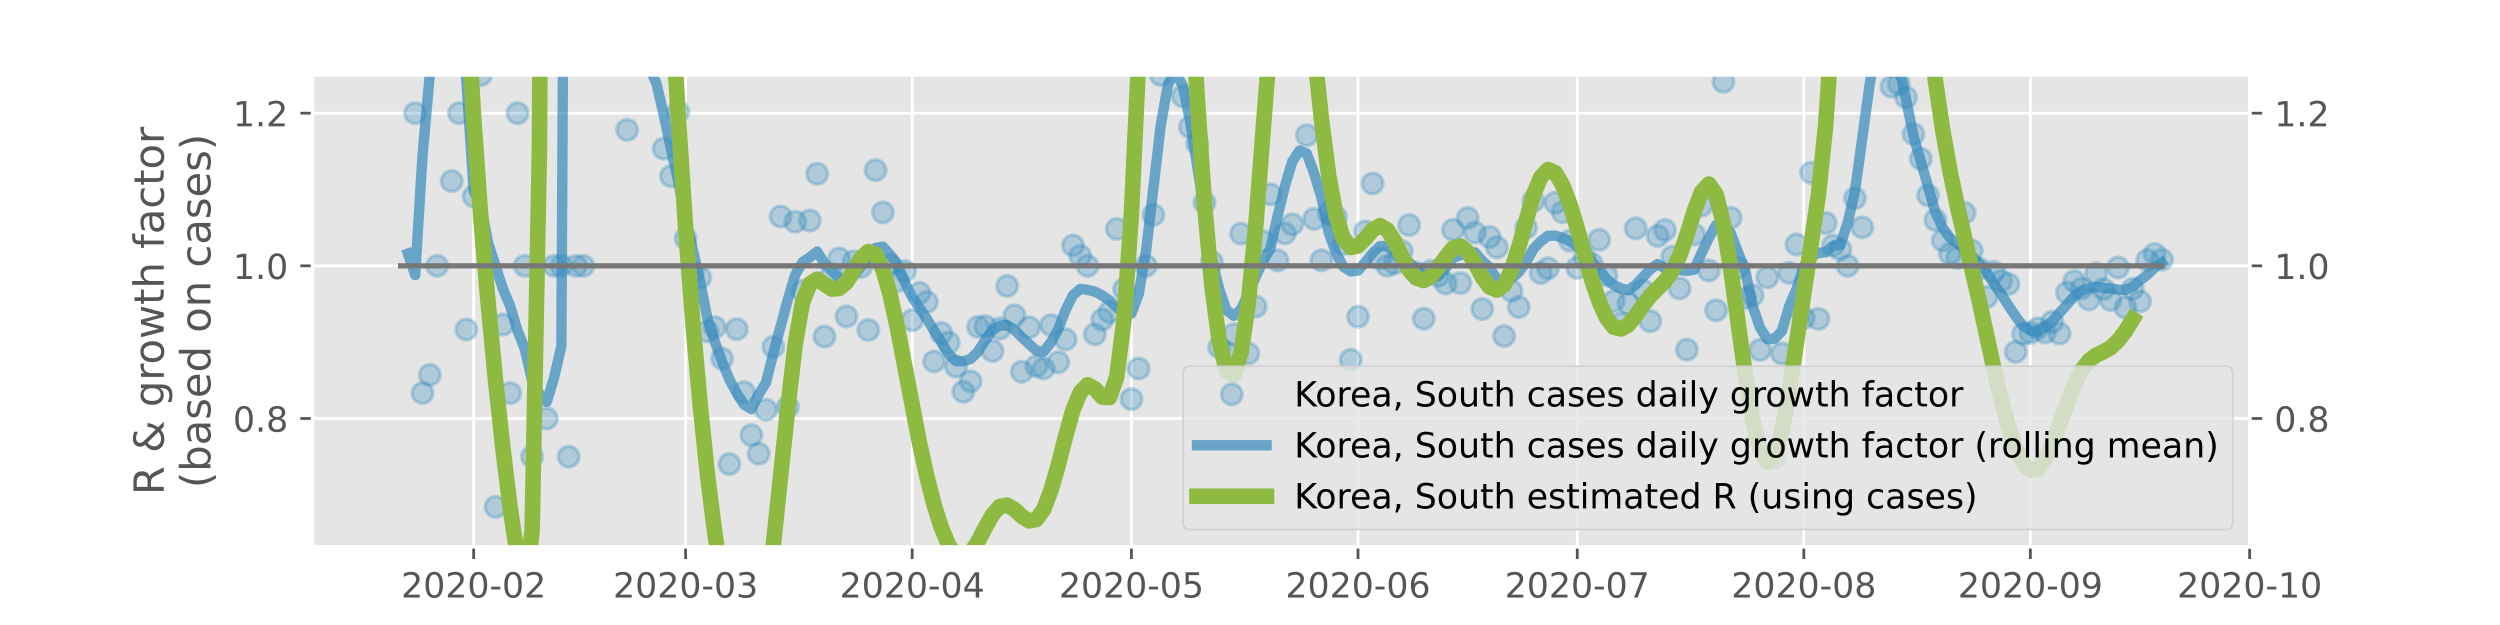 <?xml version="1.0" encoding="utf-8" standalone="no"?>
<!DOCTYPE svg PUBLIC "-//W3C//DTD SVG 1.1//EN"
  "http://www.w3.org/Graphics/SVG/1.1/DTD/svg11.dtd">
<!-- Created with matplotlib (https://matplotlib.org/) -->
<svg height="180pt" version="1.1" viewBox="0 0 720 180" width="720pt" xmlns="http://www.w3.org/2000/svg" xmlns:xlink="http://www.w3.org/1999/xlink">
 <defs>
  <style type="text/css">
*{stroke-linecap:butt;stroke-linejoin:round;}
  </style>
 </defs>
 <g id="figure_1">
  <g id="patch_1">
   <path d="M 0 180 
L 720 180 
L 720 0 
L 0 0 
z
" style="fill:#ffffff;"/>
  </g>
  <g id="axes_1">
   <g id="patch_2">
    <path d="M 90 157.5 
L 648 157.5 
L 648 21.6 
L 90 21.6 
z
" style="fill:#e5e5e5;"/>
   </g>
   <g id="matplotlib.axis_1">
    <g id="xtick_1">
     <g id="line2d_1">
      <path clip-path="url(#pf1f5b50549)" d="M 136.412 157.5 
L 136.412 21.6 
" style="fill:none;stroke:#ffffff;stroke-linecap:square;stroke-width:0.8;"/>
     </g>
     <g id="line2d_2">
      <defs>
       <path d="M 0 0 
L 0 3.5 
" id="m74a2dedf10" style="stroke:#555555;stroke-width:0.8;"/>
      </defs>
      <g>
       <use style="fill:#555555;stroke:#555555;stroke-width:0.8;" x="136.412" xlink:href="#m74a2dedf10" y="157.5"/>
      </g>
     </g>
     <g id="text_1">
      <!-- 2020-02 -->
      <defs>
       <path d="M 19.188 8.297 
L 53.609 8.297 
L 53.609 0 
L 7.328 0 
L 7.328 8.297 
Q 12.938 14.109 22.625 23.891 
Q 32.328 33.688 34.812 36.531 
Q 39.547 41.844 41.422 45.531 
Q 43.312 49.219 43.312 52.781 
Q 43.312 58.594 39.234 62.25 
Q 35.156 65.922 28.609 65.922 
Q 23.969 65.922 18.812 64.312 
Q 13.672 62.703 7.812 59.422 
L 7.812 69.391 
Q 13.766 71.781 18.938 73 
Q 24.125 74.219 28.422 74.219 
Q 39.75 74.219 46.484 68.547 
Q 53.219 62.891 53.219 53.422 
Q 53.219 48.922 51.531 44.891 
Q 49.859 40.875 45.406 35.406 
Q 44.188 33.984 37.641 27.219 
Q 31.109 20.453 19.188 8.297 
z
" id="DejaVuSans-50"/>
       <path d="M 31.781 66.406 
Q 24.172 66.406 20.328 58.906 
Q 16.5 51.422 16.5 36.375 
Q 16.5 21.391 20.328 13.891 
Q 24.172 6.391 31.781 6.391 
Q 39.453 6.391 43.281 13.891 
Q 47.125 21.391 47.125 36.375 
Q 47.125 51.422 43.281 58.906 
Q 39.453 66.406 31.781 66.406 
z
M 31.781 74.219 
Q 44.047 74.219 50.516 64.516 
Q 56.984 54.828 56.984 36.375 
Q 56.984 17.969 50.516 8.266 
Q 44.047 -1.422 31.781 -1.422 
Q 19.531 -1.422 13.062 8.266 
Q 6.594 17.969 6.594 36.375 
Q 6.594 54.828 13.062 64.516 
Q 19.531 74.219 31.781 74.219 
z
" id="DejaVuSans-48"/>
       <path d="M 4.891 31.391 
L 31.203 31.391 
L 31.203 23.391 
L 4.891 23.391 
z
" id="DejaVuSans-45"/>
      </defs>
      <g style="fill:#555555;" transform="translate(115.521 172.098)scale(0.1 -0.1)">
       <use xlink:href="#DejaVuSans-50"/>
       <use x="63.623" xlink:href="#DejaVuSans-48"/>
       <use x="127.246" xlink:href="#DejaVuSans-50"/>
       <use x="190.869" xlink:href="#DejaVuSans-48"/>
       <use x="254.492" xlink:href="#DejaVuSans-45"/>
       <use x="290.576" xlink:href="#DejaVuSans-48"/>
       <use x="354.199" xlink:href="#DejaVuSans-50"/>
      </g>
     </g>
    </g>
    <g id="xtick_2">
     <g id="line2d_3">
      <path clip-path="url(#pf1f5b50549)" d="M 197.453 157.5 
L 197.453 21.6 
" style="fill:none;stroke:#ffffff;stroke-linecap:square;stroke-width:0.8;"/>
     </g>
     <g id="line2d_4">
      <g>
       <use style="fill:#555555;stroke:#555555;stroke-width:0.8;" x="197.453" xlink:href="#m74a2dedf10" y="157.5"/>
      </g>
     </g>
     <g id="text_2">
      <!-- 2020-03 -->
      <defs>
       <path d="M 40.578 39.312 
Q 47.656 37.797 51.625 33 
Q 55.609 28.219 55.609 21.188 
Q 55.609 10.406 48.188 4.484 
Q 40.766 -1.422 27.094 -1.422 
Q 22.516 -1.422 17.656 -0.516 
Q 12.797 0.391 7.625 2.203 
L 7.625 11.719 
Q 11.719 9.328 16.594 8.109 
Q 21.484 6.891 26.812 6.891 
Q 36.078 6.891 40.938 10.547 
Q 45.797 14.203 45.797 21.188 
Q 45.797 27.641 41.281 31.266 
Q 36.766 34.906 28.719 34.906 
L 20.219 34.906 
L 20.219 43.016 
L 29.109 43.016 
Q 36.375 43.016 40.234 45.922 
Q 44.094 48.828 44.094 54.297 
Q 44.094 59.906 40.109 62.906 
Q 36.141 65.922 28.719 65.922 
Q 24.656 65.922 20.016 65.031 
Q 15.375 64.156 9.812 62.312 
L 9.812 71.094 
Q 15.438 72.656 20.344 73.438 
Q 25.25 74.219 29.594 74.219 
Q 40.828 74.219 47.359 69.109 
Q 53.906 64.016 53.906 55.328 
Q 53.906 49.266 50.438 45.094 
Q 46.969 40.922 40.578 39.312 
z
" id="DejaVuSans-51"/>
      </defs>
      <g style="fill:#555555;" transform="translate(176.562 172.098)scale(0.1 -0.1)">
       <use xlink:href="#DejaVuSans-50"/>
       <use x="63.623" xlink:href="#DejaVuSans-48"/>
       <use x="127.246" xlink:href="#DejaVuSans-50"/>
       <use x="190.869" xlink:href="#DejaVuSans-48"/>
       <use x="254.492" xlink:href="#DejaVuSans-45"/>
       <use x="290.576" xlink:href="#DejaVuSans-48"/>
       <use x="354.199" xlink:href="#DejaVuSans-51"/>
      </g>
     </g>
    </g>
    <g id="xtick_3">
     <g id="line2d_5">
      <path clip-path="url(#pf1f5b50549)" d="M 262.704 157.5 
L 262.704 21.6 
" style="fill:none;stroke:#ffffff;stroke-linecap:square;stroke-width:0.8;"/>
     </g>
     <g id="line2d_6">
      <g>
       <use style="fill:#555555;stroke:#555555;stroke-width:0.8;" x="262.704" xlink:href="#m74a2dedf10" y="157.5"/>
      </g>
     </g>
     <g id="text_3">
      <!-- 2020-04 -->
      <defs>
       <path d="M 37.797 64.312 
L 12.891 25.391 
L 37.797 25.391 
z
M 35.203 72.906 
L 47.609 72.906 
L 47.609 25.391 
L 58.016 25.391 
L 58.016 17.188 
L 47.609 17.188 
L 47.609 0 
L 37.797 0 
L 37.797 17.188 
L 4.891 17.188 
L 4.891 26.703 
z
" id="DejaVuSans-52"/>
      </defs>
      <g style="fill:#555555;" transform="translate(241.813 172.098)scale(0.1 -0.1)">
       <use xlink:href="#DejaVuSans-50"/>
       <use x="63.623" xlink:href="#DejaVuSans-48"/>
       <use x="127.246" xlink:href="#DejaVuSans-50"/>
       <use x="190.869" xlink:href="#DejaVuSans-48"/>
       <use x="254.492" xlink:href="#DejaVuSans-45"/>
       <use x="290.576" xlink:href="#DejaVuSans-48"/>
       <use x="354.199" xlink:href="#DejaVuSans-52"/>
      </g>
     </g>
    </g>
    <g id="xtick_4">
     <g id="line2d_7">
      <path clip-path="url(#pf1f5b50549)" d="M 325.85 157.5 
L 325.85 21.6 
" style="fill:none;stroke:#ffffff;stroke-linecap:square;stroke-width:0.8;"/>
     </g>
     <g id="line2d_8">
      <g>
       <use style="fill:#555555;stroke:#555555;stroke-width:0.8;" x="325.85" xlink:href="#m74a2dedf10" y="157.5"/>
      </g>
     </g>
     <g id="text_4">
      <!-- 2020-05 -->
      <defs>
       <path d="M 10.797 72.906 
L 49.516 72.906 
L 49.516 64.594 
L 19.828 64.594 
L 19.828 46.734 
Q 21.969 47.469 24.109 47.828 
Q 26.266 48.188 28.422 48.188 
Q 40.625 48.188 47.75 41.5 
Q 54.891 34.812 54.891 23.391 
Q 54.891 11.625 47.562 5.094 
Q 40.234 -1.422 26.906 -1.422 
Q 22.312 -1.422 17.547 -0.641 
Q 12.797 0.141 7.719 1.703 
L 7.719 11.625 
Q 12.109 9.234 16.797 8.062 
Q 21.484 6.891 26.703 6.891 
Q 35.156 6.891 40.078 11.328 
Q 45.016 15.766 45.016 23.391 
Q 45.016 31 40.078 35.438 
Q 35.156 39.891 26.703 39.891 
Q 22.75 39.891 18.812 39.016 
Q 14.891 38.141 10.797 36.281 
z
" id="DejaVuSans-53"/>
      </defs>
      <g style="fill:#555555;" transform="translate(304.959 172.098)scale(0.1 -0.1)">
       <use xlink:href="#DejaVuSans-50"/>
       <use x="63.623" xlink:href="#DejaVuSans-48"/>
       <use x="127.246" xlink:href="#DejaVuSans-50"/>
       <use x="190.869" xlink:href="#DejaVuSans-48"/>
       <use x="254.492" xlink:href="#DejaVuSans-45"/>
       <use x="290.576" xlink:href="#DejaVuSans-48"/>
       <use x="354.199" xlink:href="#DejaVuSans-53"/>
      </g>
     </g>
    </g>
    <g id="xtick_5">
     <g id="line2d_9">
      <path clip-path="url(#pf1f5b50549)" d="M 391.101 157.5 
L 391.101 21.6 
" style="fill:none;stroke:#ffffff;stroke-linecap:square;stroke-width:0.8;"/>
     </g>
     <g id="line2d_10">
      <g>
       <use style="fill:#555555;stroke:#555555;stroke-width:0.8;" x="391.101" xlink:href="#m74a2dedf10" y="157.5"/>
      </g>
     </g>
     <g id="text_5">
      <!-- 2020-06 -->
      <defs>
       <path d="M 33.016 40.375 
Q 26.375 40.375 22.484 35.828 
Q 18.609 31.297 18.609 23.391 
Q 18.609 15.531 22.484 10.953 
Q 26.375 6.391 33.016 6.391 
Q 39.656 6.391 43.531 10.953 
Q 47.406 15.531 47.406 23.391 
Q 47.406 31.297 43.531 35.828 
Q 39.656 40.375 33.016 40.375 
z
M 52.594 71.297 
L 52.594 62.312 
Q 48.875 64.062 45.094 64.984 
Q 41.312 65.922 37.594 65.922 
Q 27.828 65.922 22.672 59.328 
Q 17.531 52.734 16.797 39.406 
Q 19.672 43.656 24.016 45.922 
Q 28.375 48.188 33.594 48.188 
Q 44.578 48.188 50.953 41.516 
Q 57.328 34.859 57.328 23.391 
Q 57.328 12.156 50.688 5.359 
Q 44.047 -1.422 33.016 -1.422 
Q 20.359 -1.422 13.672 8.266 
Q 6.984 17.969 6.984 36.375 
Q 6.984 53.656 15.188 63.938 
Q 23.391 74.219 37.203 74.219 
Q 40.922 74.219 44.703 73.484 
Q 48.484 72.75 52.594 71.297 
z
" id="DejaVuSans-54"/>
      </defs>
      <g style="fill:#555555;" transform="translate(370.21 172.098)scale(0.1 -0.1)">
       <use xlink:href="#DejaVuSans-50"/>
       <use x="63.623" xlink:href="#DejaVuSans-48"/>
       <use x="127.246" xlink:href="#DejaVuSans-50"/>
       <use x="190.869" xlink:href="#DejaVuSans-48"/>
       <use x="254.492" xlink:href="#DejaVuSans-45"/>
       <use x="290.576" xlink:href="#DejaVuSans-48"/>
       <use x="354.199" xlink:href="#DejaVuSans-54"/>
      </g>
     </g>
    </g>
    <g id="xtick_6">
     <g id="line2d_11">
      <path clip-path="url(#pf1f5b50549)" d="M 454.247 157.5 
L 454.247 21.6 
" style="fill:none;stroke:#ffffff;stroke-linecap:square;stroke-width:0.8;"/>
     </g>
     <g id="line2d_12">
      <g>
       <use style="fill:#555555;stroke:#555555;stroke-width:0.8;" x="454.247" xlink:href="#m74a2dedf10" y="157.5"/>
      </g>
     </g>
     <g id="text_6">
      <!-- 2020-07 -->
      <defs>
       <path d="M 8.203 72.906 
L 55.078 72.906 
L 55.078 68.703 
L 28.609 0 
L 18.312 0 
L 43.219 64.594 
L 8.203 64.594 
z
" id="DejaVuSans-55"/>
      </defs>
      <g style="fill:#555555;" transform="translate(433.356 172.098)scale(0.1 -0.1)">
       <use xlink:href="#DejaVuSans-50"/>
       <use x="63.623" xlink:href="#DejaVuSans-48"/>
       <use x="127.246" xlink:href="#DejaVuSans-50"/>
       <use x="190.869" xlink:href="#DejaVuSans-48"/>
       <use x="254.492" xlink:href="#DejaVuSans-45"/>
       <use x="290.576" xlink:href="#DejaVuSans-48"/>
       <use x="354.199" xlink:href="#DejaVuSans-55"/>
      </g>
     </g>
    </g>
    <g id="xtick_7">
     <g id="line2d_13">
      <path clip-path="url(#pf1f5b50549)" d="M 519.498 157.5 
L 519.498 21.6 
" style="fill:none;stroke:#ffffff;stroke-linecap:square;stroke-width:0.8;"/>
     </g>
     <g id="line2d_14">
      <g>
       <use style="fill:#555555;stroke:#555555;stroke-width:0.8;" x="519.498" xlink:href="#m74a2dedf10" y="157.5"/>
      </g>
     </g>
     <g id="text_7">
      <!-- 2020-08 -->
      <defs>
       <path d="M 31.781 34.625 
Q 24.75 34.625 20.719 30.859 
Q 16.703 27.094 16.703 20.516 
Q 16.703 13.922 20.719 10.156 
Q 24.75 6.391 31.781 6.391 
Q 38.812 6.391 42.859 10.172 
Q 46.922 13.969 46.922 20.516 
Q 46.922 27.094 42.891 30.859 
Q 38.875 34.625 31.781 34.625 
z
M 21.922 38.812 
Q 15.578 40.375 12.031 44.719 
Q 8.5 49.078 8.5 55.328 
Q 8.5 64.062 14.719 69.141 
Q 20.953 74.219 31.781 74.219 
Q 42.672 74.219 48.875 69.141 
Q 55.078 64.062 55.078 55.328 
Q 55.078 49.078 51.531 44.719 
Q 48 40.375 41.703 38.812 
Q 48.828 37.156 52.797 32.312 
Q 56.781 27.484 56.781 20.516 
Q 56.781 9.906 50.312 4.234 
Q 43.844 -1.422 31.781 -1.422 
Q 19.734 -1.422 13.25 4.234 
Q 6.781 9.906 6.781 20.516 
Q 6.781 27.484 10.781 32.312 
Q 14.797 37.156 21.922 38.812 
z
M 18.312 54.391 
Q 18.312 48.734 21.844 45.562 
Q 25.391 42.391 31.781 42.391 
Q 38.141 42.391 41.719 45.562 
Q 45.312 48.734 45.312 54.391 
Q 45.312 60.062 41.719 63.234 
Q 38.141 66.406 31.781 66.406 
Q 25.391 66.406 21.844 63.234 
Q 18.312 60.062 18.312 54.391 
z
" id="DejaVuSans-56"/>
      </defs>
      <g style="fill:#555555;" transform="translate(498.607 172.098)scale(0.1 -0.1)">
       <use xlink:href="#DejaVuSans-50"/>
       <use x="63.623" xlink:href="#DejaVuSans-48"/>
       <use x="127.246" xlink:href="#DejaVuSans-50"/>
       <use x="190.869" xlink:href="#DejaVuSans-48"/>
       <use x="254.492" xlink:href="#DejaVuSans-45"/>
       <use x="290.576" xlink:href="#DejaVuSans-48"/>
       <use x="354.199" xlink:href="#DejaVuSans-56"/>
      </g>
     </g>
    </g>
    <g id="xtick_8">
     <g id="line2d_15">
      <path clip-path="url(#pf1f5b50549)" d="M 584.749 157.5 
L 584.749 21.6 
" style="fill:none;stroke:#ffffff;stroke-linecap:square;stroke-width:0.8;"/>
     </g>
     <g id="line2d_16">
      <g>
       <use style="fill:#555555;stroke:#555555;stroke-width:0.8;" x="584.749" xlink:href="#m74a2dedf10" y="157.5"/>
      </g>
     </g>
     <g id="text_8">
      <!-- 2020-09 -->
      <defs>
       <path d="M 10.984 1.516 
L 10.984 10.5 
Q 14.703 8.734 18.5 7.812 
Q 22.312 6.891 25.984 6.891 
Q 35.75 6.891 40.891 13.453 
Q 46.047 20.016 46.781 33.406 
Q 43.953 29.203 39.594 26.953 
Q 35.25 24.703 29.984 24.703 
Q 19.047 24.703 12.672 31.312 
Q 6.297 37.938 6.297 49.422 
Q 6.297 60.641 12.938 67.422 
Q 19.578 74.219 30.609 74.219 
Q 43.266 74.219 49.922 64.516 
Q 56.594 54.828 56.594 36.375 
Q 56.594 19.141 48.406 8.859 
Q 40.234 -1.422 26.422 -1.422 
Q 22.703 -1.422 18.891 -0.688 
Q 15.094 0.047 10.984 1.516 
z
M 30.609 32.422 
Q 37.25 32.422 41.125 36.953 
Q 45.016 41.5 45.016 49.422 
Q 45.016 57.281 41.125 61.844 
Q 37.25 66.406 30.609 66.406 
Q 23.969 66.406 20.094 61.844 
Q 16.219 57.281 16.219 49.422 
Q 16.219 41.5 20.094 36.953 
Q 23.969 32.422 30.609 32.422 
z
" id="DejaVuSans-57"/>
      </defs>
      <g style="fill:#555555;" transform="translate(563.857 172.098)scale(0.1 -0.1)">
       <use xlink:href="#DejaVuSans-50"/>
       <use x="63.623" xlink:href="#DejaVuSans-48"/>
       <use x="127.246" xlink:href="#DejaVuSans-50"/>
       <use x="190.869" xlink:href="#DejaVuSans-48"/>
       <use x="254.492" xlink:href="#DejaVuSans-45"/>
       <use x="290.576" xlink:href="#DejaVuSans-48"/>
       <use x="354.199" xlink:href="#DejaVuSans-57"/>
      </g>
     </g>
    </g>
    <g id="xtick_9">
     <g id="line2d_17">
      <path clip-path="url(#pf1f5b50549)" d="M 647.895 157.5 
L 647.895 21.6 
" style="fill:none;stroke:#ffffff;stroke-linecap:square;stroke-width:0.8;"/>
     </g>
     <g id="line2d_18">
      <g>
       <use style="fill:#555555;stroke:#555555;stroke-width:0.8;" x="647.895" xlink:href="#m74a2dedf10" y="157.5"/>
      </g>
     </g>
     <g id="text_9">
      <!-- 2020-10 -->
      <defs>
       <path d="M 12.406 8.297 
L 28.516 8.297 
L 28.516 63.922 
L 10.984 60.406 
L 10.984 69.391 
L 28.422 72.906 
L 38.281 72.906 
L 38.281 8.297 
L 54.391 8.297 
L 54.391 0 
L 12.406 0 
z
" id="DejaVuSans-49"/>
      </defs>
      <g style="fill:#555555;" transform="translate(627.003 172.098)scale(0.1 -0.1)">
       <use xlink:href="#DejaVuSans-50"/>
       <use x="63.623" xlink:href="#DejaVuSans-48"/>
       <use x="127.246" xlink:href="#DejaVuSans-50"/>
       <use x="190.869" xlink:href="#DejaVuSans-48"/>
       <use x="254.492" xlink:href="#DejaVuSans-45"/>
       <use x="290.576" xlink:href="#DejaVuSans-49"/>
       <use x="354.199" xlink:href="#DejaVuSans-48"/>
      </g>
     </g>
    </g>
   </g>
   <g id="matplotlib.axis_2">
    <g id="ytick_1">
     <g id="line2d_19">
      <path clip-path="url(#pf1f5b50549)" d="M 90 120.53 
L 648 120.53 
" style="fill:none;stroke:#ffffff;stroke-linecap:square;stroke-width:0.8;"/>
     </g>
     <g id="line2d_20">
      <defs>
       <path d="M 0 0 
L -3.5 0 
" id="md072c00f4c" style="stroke:#555555;stroke-width:0.8;"/>
      </defs>
      <g>
       <use style="fill:#555555;stroke:#555555;stroke-width:0.8;" x="90" xlink:href="#md072c00f4c" y="120.53"/>
      </g>
     </g>
     <g id="line2d_21">
      <defs>
       <path d="M 0 0 
L 3.5 0 
" id="m02f02b71bc" style="stroke:#555555;stroke-width:0.8;"/>
      </defs>
      <g>
       <use style="fill:#555555;stroke:#555555;stroke-width:0.8;" x="648" xlink:href="#m02f02b71bc" y="120.53"/>
      </g>
     </g>
     <g id="text_10">
      <!-- 0.8 -->
      <defs>
       <path d="M 10.688 12.406 
L 21 12.406 
L 21 0 
L 10.688 0 
z
" id="DejaVuSans-46"/>
      </defs>
      <g style="fill:#555555;" transform="translate(67.097 124.329)scale(0.1 -0.1)">
       <use xlink:href="#DejaVuSans-48"/>
       <use x="63.623" xlink:href="#DejaVuSans-46"/>
       <use x="95.41" xlink:href="#DejaVuSans-56"/>
      </g>
     </g>
     <g id="text_11">
      <!-- 0.8 -->
      <g style="fill:#555555;" transform="translate(655 124.329)scale(0.1 -0.1)">
       <use xlink:href="#DejaVuSans-48"/>
       <use x="63.623" xlink:href="#DejaVuSans-46"/>
       <use x="95.41" xlink:href="#DejaVuSans-56"/>
      </g>
     </g>
    </g>
    <g id="ytick_2">
     <g id="line2d_22">
      <path clip-path="url(#pf1f5b50549)" d="M 90 76.561 
L 648 76.561 
" style="fill:none;stroke:#ffffff;stroke-linecap:square;stroke-width:0.8;"/>
     </g>
     <g id="line2d_23">
      <g>
       <use style="fill:#555555;stroke:#555555;stroke-width:0.8;" x="90" xlink:href="#md072c00f4c" y="76.561"/>
      </g>
     </g>
     <g id="line2d_24">
      <g>
       <use style="fill:#555555;stroke:#555555;stroke-width:0.8;" x="648" xlink:href="#m02f02b71bc" y="76.561"/>
      </g>
     </g>
     <g id="text_12">
      <!-- 1.0 -->
      <g style="fill:#555555;" transform="translate(67.097 80.36)scale(0.1 -0.1)">
       <use xlink:href="#DejaVuSans-49"/>
       <use x="63.623" xlink:href="#DejaVuSans-46"/>
       <use x="95.41" xlink:href="#DejaVuSans-48"/>
      </g>
     </g>
     <g id="text_13">
      <!-- 1.0 -->
      <g style="fill:#555555;" transform="translate(655 80.36)scale(0.1 -0.1)">
       <use xlink:href="#DejaVuSans-49"/>
       <use x="63.623" xlink:href="#DejaVuSans-46"/>
       <use x="95.41" xlink:href="#DejaVuSans-48"/>
      </g>
     </g>
    </g>
    <g id="ytick_3">
     <g id="line2d_25">
      <path clip-path="url(#pf1f5b50549)" d="M 90 32.592 
L 648 32.592 
" style="fill:none;stroke:#ffffff;stroke-linecap:square;stroke-width:0.8;"/>
     </g>
     <g id="line2d_26">
      <g>
       <use style="fill:#555555;stroke:#555555;stroke-width:0.8;" x="90" xlink:href="#md072c00f4c" y="32.592"/>
      </g>
     </g>
     <g id="line2d_27">
      <g>
       <use style="fill:#555555;stroke:#555555;stroke-width:0.8;" x="648" xlink:href="#m02f02b71bc" y="32.592"/>
      </g>
     </g>
     <g id="text_14">
      <!-- 1.2 -->
      <g style="fill:#555555;" transform="translate(67.097 36.391)scale(0.1 -0.1)">
       <use xlink:href="#DejaVuSans-49"/>
       <use x="63.623" xlink:href="#DejaVuSans-46"/>
       <use x="95.41" xlink:href="#DejaVuSans-50"/>
      </g>
     </g>
     <g id="text_15">
      <!-- 1.2 -->
      <g style="fill:#555555;" transform="translate(655 36.391)scale(0.1 -0.1)">
       <use xlink:href="#DejaVuSans-49"/>
       <use x="63.623" xlink:href="#DejaVuSans-46"/>
       <use x="95.41" xlink:href="#DejaVuSans-50"/>
      </g>
     </g>
    </g>
    <g id="text_16">
     <!-- R &amp; growth factor -->
     <defs>
      <path d="M 44.391 34.188 
Q 47.562 33.109 50.562 29.594 
Q 53.562 26.078 56.594 19.922 
L 66.609 0 
L 56 0 
L 46.688 18.703 
Q 43.062 26.031 39.672 28.422 
Q 36.281 30.812 30.422 30.812 
L 19.672 30.812 
L 19.672 0 
L 9.812 0 
L 9.812 72.906 
L 32.078 72.906 
Q 44.578 72.906 50.734 67.672 
Q 56.891 62.453 56.891 51.906 
Q 56.891 45.016 53.688 40.469 
Q 50.484 35.938 44.391 34.188 
z
M 19.672 64.797 
L 19.672 38.922 
L 32.078 38.922 
Q 39.203 38.922 42.844 42.219 
Q 46.484 45.516 46.484 51.906 
Q 46.484 58.297 42.844 61.547 
Q 39.203 64.797 32.078 64.797 
z
" id="DejaVuSans-82"/>
      <path id="DejaVuSans-32"/>
      <path d="M 24.312 39.203 
Q 19.875 35.25 17.797 31.312 
Q 15.719 27.391 15.719 23.094 
Q 15.719 15.969 20.891 11.234 
Q 26.078 6.5 33.891 6.5 
Q 38.531 6.5 42.578 8.031 
Q 46.625 9.578 50.203 12.703 
z
M 31.203 44.672 
L 56 19.281 
Q 58.891 23.641 60.5 28.594 
Q 62.109 33.547 62.406 39.109 
L 71.484 39.109 
Q 70.906 32.672 68.359 26.359 
Q 65.828 20.062 61.281 13.922 
L 74.906 0 
L 62.594 0 
L 55.609 7.172 
Q 50.531 2.828 44.969 0.703 
Q 39.406 -1.422 33.016 -1.422 
Q 21.234 -1.422 13.766 5.297 
Q 6.297 12.016 6.297 22.516 
Q 6.297 28.766 9.562 34.25 
Q 12.844 39.75 19.391 44.578 
Q 17.047 47.656 15.812 50.703 
Q 14.594 53.766 14.594 56.688 
Q 14.594 64.594 20.016 69.406 
Q 25.438 74.219 34.422 74.219 
Q 38.484 74.219 42.5 73.344 
Q 46.531 72.469 50.688 70.703 
L 50.688 61.812 
Q 46.438 64.109 42.578 65.297 
Q 38.719 66.5 35.406 66.5 
Q 30.281 66.5 27.078 63.781 
Q 23.875 61.078 23.875 56.781 
Q 23.875 54.297 25.312 51.781 
Q 26.766 49.266 31.203 44.672 
z
" id="DejaVuSans-38"/>
      <path d="M 45.406 27.984 
Q 45.406 37.75 41.375 43.109 
Q 37.359 48.484 30.078 48.484 
Q 22.859 48.484 18.828 43.109 
Q 14.797 37.75 14.797 27.984 
Q 14.797 18.266 18.828 12.891 
Q 22.859 7.516 30.078 7.516 
Q 37.359 7.516 41.375 12.891 
Q 45.406 18.266 45.406 27.984 
z
M 54.391 6.781 
Q 54.391 -7.172 48.188 -13.984 
Q 42 -20.797 29.203 -20.797 
Q 24.469 -20.797 20.266 -20.094 
Q 16.062 -19.391 12.109 -17.922 
L 12.109 -9.188 
Q 16.062 -11.328 19.922 -12.344 
Q 23.781 -13.375 27.781 -13.375 
Q 36.625 -13.375 41.016 -8.766 
Q 45.406 -4.156 45.406 5.172 
L 45.406 9.625 
Q 42.625 4.781 38.281 2.391 
Q 33.938 0 27.875 0 
Q 17.828 0 11.672 7.656 
Q 5.516 15.328 5.516 27.984 
Q 5.516 40.672 11.672 48.328 
Q 17.828 56 27.875 56 
Q 33.938 56 38.281 53.609 
Q 42.625 51.219 45.406 46.391 
L 45.406 54.688 
L 54.391 54.688 
z
" id="DejaVuSans-103"/>
      <path d="M 41.109 46.297 
Q 39.594 47.172 37.812 47.578 
Q 36.031 48 33.891 48 
Q 26.266 48 22.188 43.047 
Q 18.109 38.094 18.109 28.812 
L 18.109 0 
L 9.078 0 
L 9.078 54.688 
L 18.109 54.688 
L 18.109 46.188 
Q 20.953 51.172 25.484 53.578 
Q 30.031 56 36.531 56 
Q 37.453 56 38.578 55.875 
Q 39.703 55.766 41.062 55.516 
z
" id="DejaVuSans-114"/>
      <path d="M 30.609 48.391 
Q 23.391 48.391 19.188 42.75 
Q 14.984 37.109 14.984 27.297 
Q 14.984 17.484 19.156 11.844 
Q 23.344 6.203 30.609 6.203 
Q 37.797 6.203 41.984 11.859 
Q 46.188 17.531 46.188 27.297 
Q 46.188 37.016 41.984 42.703 
Q 37.797 48.391 30.609 48.391 
z
M 30.609 56 
Q 42.328 56 49.016 48.375 
Q 55.719 40.766 55.719 27.297 
Q 55.719 13.875 49.016 6.219 
Q 42.328 -1.422 30.609 -1.422 
Q 18.844 -1.422 12.172 6.219 
Q 5.516 13.875 5.516 27.297 
Q 5.516 40.766 12.172 48.375 
Q 18.844 56 30.609 56 
z
" id="DejaVuSans-111"/>
      <path d="M 4.203 54.688 
L 13.188 54.688 
L 24.422 12.016 
L 35.594 54.688 
L 46.188 54.688 
L 57.422 12.016 
L 68.609 54.688 
L 77.594 54.688 
L 63.281 0 
L 52.688 0 
L 40.922 44.828 
L 29.109 0 
L 18.5 0 
z
" id="DejaVuSans-119"/>
      <path d="M 18.312 70.219 
L 18.312 54.688 
L 36.812 54.688 
L 36.812 47.703 
L 18.312 47.703 
L 18.312 18.016 
Q 18.312 11.328 20.141 9.422 
Q 21.969 7.516 27.594 7.516 
L 36.812 7.516 
L 36.812 0 
L 27.594 0 
Q 17.188 0 13.234 3.875 
Q 9.281 7.766 9.281 18.016 
L 9.281 47.703 
L 2.688 47.703 
L 2.688 54.688 
L 9.281 54.688 
L 9.281 70.219 
z
" id="DejaVuSans-116"/>
      <path d="M 54.891 33.016 
L 54.891 0 
L 45.906 0 
L 45.906 32.719 
Q 45.906 40.484 42.875 44.328 
Q 39.844 48.188 33.797 48.188 
Q 26.516 48.188 22.312 43.547 
Q 18.109 38.922 18.109 30.906 
L 18.109 0 
L 9.078 0 
L 9.078 75.984 
L 18.109 75.984 
L 18.109 46.188 
Q 21.344 51.125 25.703 53.562 
Q 30.078 56 35.797 56 
Q 45.219 56 50.047 50.172 
Q 54.891 44.344 54.891 33.016 
z
" id="DejaVuSans-104"/>
      <path d="M 37.109 75.984 
L 37.109 68.5 
L 28.516 68.5 
Q 23.688 68.5 21.797 66.547 
Q 19.922 64.594 19.922 59.516 
L 19.922 54.688 
L 34.719 54.688 
L 34.719 47.703 
L 19.922 47.703 
L 19.922 0 
L 10.891 0 
L 10.891 47.703 
L 2.297 47.703 
L 2.297 54.688 
L 10.891 54.688 
L 10.891 58.5 
Q 10.891 67.625 15.141 71.797 
Q 19.391 75.984 28.609 75.984 
z
" id="DejaVuSans-102"/>
      <path d="M 34.281 27.484 
Q 23.391 27.484 19.188 25 
Q 14.984 22.516 14.984 16.5 
Q 14.984 11.719 18.141 8.906 
Q 21.297 6.109 26.703 6.109 
Q 34.188 6.109 38.703 11.406 
Q 43.219 16.703 43.219 25.484 
L 43.219 27.484 
z
M 52.203 31.203 
L 52.203 0 
L 43.219 0 
L 43.219 8.297 
Q 40.141 3.328 35.547 0.953 
Q 30.953 -1.422 24.312 -1.422 
Q 15.922 -1.422 10.953 3.297 
Q 6 8.016 6 15.922 
Q 6 25.141 12.172 29.828 
Q 18.359 34.516 30.609 34.516 
L 43.219 34.516 
L 43.219 35.406 
Q 43.219 41.609 39.141 45 
Q 35.062 48.391 27.688 48.391 
Q 23 48.391 18.547 47.266 
Q 14.109 46.141 10.016 43.891 
L 10.016 52.203 
Q 14.938 54.109 19.578 55.047 
Q 24.219 56 28.609 56 
Q 40.484 56 46.344 49.844 
Q 52.203 43.703 52.203 31.203 
z
" id="DejaVuSans-97"/>
      <path d="M 48.781 52.594 
L 48.781 44.188 
Q 44.969 46.297 41.141 47.344 
Q 37.312 48.391 33.406 48.391 
Q 24.656 48.391 19.812 42.844 
Q 14.984 37.312 14.984 27.297 
Q 14.984 17.281 19.812 11.734 
Q 24.656 6.203 33.406 6.203 
Q 37.312 6.203 41.141 7.25 
Q 44.969 8.297 48.781 10.406 
L 48.781 2.094 
Q 45.016 0.344 40.984 -0.531 
Q 36.969 -1.422 32.422 -1.422 
Q 20.062 -1.422 12.781 6.344 
Q 5.516 14.109 5.516 27.297 
Q 5.516 40.672 12.859 48.328 
Q 20.219 56 33.016 56 
Q 37.156 56 41.109 55.141 
Q 45.062 54.297 48.781 52.594 
z
" id="DejaVuSans-99"/>
     </defs>
     <g style="fill:#555555;" transform="translate(47.164 142.57)rotate(-90)scale(0.12 -0.12)">
      <use xlink:href="#DejaVuSans-82"/>
      <use x="69.482" xlink:href="#DejaVuSans-32"/>
      <use x="101.27" xlink:href="#DejaVuSans-38"/>
      <use x="179.248" xlink:href="#DejaVuSans-32"/>
      <use x="211.035" xlink:href="#DejaVuSans-103"/>
      <use x="274.512" xlink:href="#DejaVuSans-114"/>
      <use x="313.375" xlink:href="#DejaVuSans-111"/>
      <use x="374.557" xlink:href="#DejaVuSans-119"/>
      <use x="456.344" xlink:href="#DejaVuSans-116"/>
      <use x="495.553" xlink:href="#DejaVuSans-104"/>
      <use x="558.932" xlink:href="#DejaVuSans-32"/>
      <use x="590.719" xlink:href="#DejaVuSans-102"/>
      <use x="625.924" xlink:href="#DejaVuSans-97"/>
      <use x="687.203" xlink:href="#DejaVuSans-99"/>
      <use x="742.184" xlink:href="#DejaVuSans-116"/>
      <use x="781.393" xlink:href="#DejaVuSans-111"/>
      <use x="842.574" xlink:href="#DejaVuSans-114"/>
     </g>
     <!-- (based on cases) -->
     <defs>
      <path d="M 31 75.875 
Q 24.469 64.656 21.281 53.656 
Q 18.109 42.672 18.109 31.391 
Q 18.109 20.125 21.312 9.062 
Q 24.516 -2 31 -13.188 
L 23.188 -13.188 
Q 15.875 -1.703 12.234 9.375 
Q 8.594 20.453 8.594 31.391 
Q 8.594 42.281 12.203 53.312 
Q 15.828 64.359 23.188 75.875 
z
" id="DejaVuSans-40"/>
      <path d="M 48.688 27.297 
Q 48.688 37.203 44.609 42.844 
Q 40.531 48.484 33.406 48.484 
Q 26.266 48.484 22.188 42.844 
Q 18.109 37.203 18.109 27.297 
Q 18.109 17.391 22.188 11.75 
Q 26.266 6.109 33.406 6.109 
Q 40.531 6.109 44.609 11.75 
Q 48.688 17.391 48.688 27.297 
z
M 18.109 46.391 
Q 20.953 51.266 25.266 53.625 
Q 29.594 56 35.594 56 
Q 45.562 56 51.781 48.094 
Q 58.016 40.188 58.016 27.297 
Q 58.016 14.406 51.781 6.484 
Q 45.562 -1.422 35.594 -1.422 
Q 29.594 -1.422 25.266 0.953 
Q 20.953 3.328 18.109 8.203 
L 18.109 0 
L 9.078 0 
L 9.078 75.984 
L 18.109 75.984 
z
" id="DejaVuSans-98"/>
      <path d="M 44.281 53.078 
L 44.281 44.578 
Q 40.484 46.531 36.375 47.5 
Q 32.281 48.484 27.875 48.484 
Q 21.188 48.484 17.844 46.438 
Q 14.5 44.391 14.5 40.281 
Q 14.5 37.156 16.891 35.375 
Q 19.281 33.594 26.516 31.984 
L 29.594 31.297 
Q 39.156 29.25 43.188 25.516 
Q 47.219 21.781 47.219 15.094 
Q 47.219 7.469 41.188 3.016 
Q 35.156 -1.422 24.609 -1.422 
Q 20.219 -1.422 15.453 -0.562 
Q 10.688 0.297 5.422 2 
L 5.422 11.281 
Q 10.406 8.688 15.234 7.391 
Q 20.062 6.109 24.812 6.109 
Q 31.156 6.109 34.562 8.281 
Q 37.984 10.453 37.984 14.406 
Q 37.984 18.062 35.516 20.016 
Q 33.062 21.969 24.703 23.781 
L 21.578 24.516 
Q 13.234 26.266 9.516 29.906 
Q 5.812 33.547 5.812 39.891 
Q 5.812 47.609 11.281 51.797 
Q 16.75 56 26.812 56 
Q 31.781 56 36.172 55.266 
Q 40.578 54.547 44.281 53.078 
z
" id="DejaVuSans-115"/>
      <path d="M 56.203 29.594 
L 56.203 25.203 
L 14.891 25.203 
Q 15.484 15.922 20.484 11.062 
Q 25.484 6.203 34.422 6.203 
Q 39.594 6.203 44.453 7.469 
Q 49.312 8.734 54.109 11.281 
L 54.109 2.781 
Q 49.266 0.734 44.188 -0.344 
Q 39.109 -1.422 33.891 -1.422 
Q 20.797 -1.422 13.156 6.188 
Q 5.516 13.812 5.516 26.812 
Q 5.516 40.234 12.766 48.109 
Q 20.016 56 32.328 56 
Q 43.359 56 49.781 48.891 
Q 56.203 41.797 56.203 29.594 
z
M 47.219 32.234 
Q 47.125 39.594 43.094 43.984 
Q 39.062 48.391 32.422 48.391 
Q 24.906 48.391 20.391 44.141 
Q 15.875 39.891 15.188 32.172 
z
" id="DejaVuSans-101"/>
      <path d="M 45.406 46.391 
L 45.406 75.984 
L 54.391 75.984 
L 54.391 0 
L 45.406 0 
L 45.406 8.203 
Q 42.578 3.328 38.25 0.953 
Q 33.938 -1.422 27.875 -1.422 
Q 17.969 -1.422 11.734 6.484 
Q 5.516 14.406 5.516 27.297 
Q 5.516 40.188 11.734 48.094 
Q 17.969 56 27.875 56 
Q 33.938 56 38.25 53.625 
Q 42.578 51.266 45.406 46.391 
z
M 14.797 27.297 
Q 14.797 17.391 18.875 11.75 
Q 22.953 6.109 30.078 6.109 
Q 37.203 6.109 41.297 11.75 
Q 45.406 17.391 45.406 27.297 
Q 45.406 37.203 41.297 42.844 
Q 37.203 48.484 30.078 48.484 
Q 22.953 48.484 18.875 42.844 
Q 14.797 37.203 14.797 27.297 
z
" id="DejaVuSans-100"/>
      <path d="M 54.891 33.016 
L 54.891 0 
L 45.906 0 
L 45.906 32.719 
Q 45.906 40.484 42.875 44.328 
Q 39.844 48.188 33.797 48.188 
Q 26.516 48.188 22.312 43.547 
Q 18.109 38.922 18.109 30.906 
L 18.109 0 
L 9.078 0 
L 9.078 54.688 
L 18.109 54.688 
L 18.109 46.188 
Q 21.344 51.125 25.703 53.562 
Q 30.078 56 35.797 56 
Q 45.219 56 50.047 50.172 
Q 54.891 44.344 54.891 33.016 
z
" id="DejaVuSans-110"/>
      <path d="M 8.016 75.875 
L 15.828 75.875 
Q 23.141 64.359 26.781 53.312 
Q 30.422 42.281 30.422 31.391 
Q 30.422 20.453 26.781 9.375 
Q 23.141 -1.703 15.828 -13.188 
L 8.016 -13.188 
Q 14.5 -2 17.703 9.062 
Q 20.906 20.125 20.906 31.391 
Q 20.906 42.672 17.703 53.656 
Q 14.5 64.656 8.016 75.875 
z
" id="DejaVuSans-41"/>
     </defs>
     <g style="fill:#555555;" transform="translate(60.601 140.551)rotate(-90)scale(0.12 -0.12)">
      <use xlink:href="#DejaVuSans-40"/>
      <use x="39.014" xlink:href="#DejaVuSans-98"/>
      <use x="102.49" xlink:href="#DejaVuSans-97"/>
      <use x="163.77" xlink:href="#DejaVuSans-115"/>
      <use x="215.869" xlink:href="#DejaVuSans-101"/>
      <use x="277.393" xlink:href="#DejaVuSans-100"/>
      <use x="340.869" xlink:href="#DejaVuSans-32"/>
      <use x="372.656" xlink:href="#DejaVuSans-111"/>
      <use x="433.838" xlink:href="#DejaVuSans-110"/>
      <use x="497.217" xlink:href="#DejaVuSans-32"/>
      <use x="529.004" xlink:href="#DejaVuSans-99"/>
      <use x="583.984" xlink:href="#DejaVuSans-97"/>
      <use x="645.264" xlink:href="#DejaVuSans-115"/>
      <use x="697.363" xlink:href="#DejaVuSans-101"/>
      <use x="758.887" xlink:href="#DejaVuSans-115"/>
      <use x="810.986" xlink:href="#DejaVuSans-41"/>
     </g>
    </g>
   </g>
   <g id="line2d_28">
    <defs>
     <path d="M 0 3 
C 0.796 3 1.559 2.684 2.121 2.121 
C 2.684 1.559 3 0.796 3 0 
C 3 -0.796 2.684 -1.559 2.121 -2.121 
C 1.559 -2.684 0.796 -3 0 -3 
C -0.796 -3 -1.559 -2.684 -2.121 -2.121 
C -2.684 -1.559 -3 -0.796 -3 0 
C -3 0.796 -2.684 1.559 -2.121 2.121 
C -1.559 2.684 -0.796 3 0 3 
z
" id="m7441db5aa5" style="stroke:#348abd;stroke-opacity:0.3;"/>
    </defs>
    <g clip-path="url(#pf1f5b50549)">
     <use style="fill:#348abd;fill-opacity:0.3;stroke:#348abd;stroke-opacity:0.3;" x="119.573" xlink:href="#m7441db5aa5" y="32.592"/>
     <use style="fill:#348abd;fill-opacity:0.3;stroke:#348abd;stroke-opacity:0.3;" x="121.678" xlink:href="#m7441db5aa5" y="113.202"/>
     <use style="fill:#348abd;fill-opacity:0.3;stroke:#348abd;stroke-opacity:0.3;" x="123.783" xlink:href="#m7441db5aa5" y="107.968"/>
     <use style="fill:#348abd;fill-opacity:0.3;stroke:#348abd;stroke-opacity:0.3;" x="125.888" xlink:href="#m7441db5aa5" y="76.561"/>
     <use style="fill:#348abd;fill-opacity:0.3;stroke:#348abd;stroke-opacity:0.3;" x="126.259" xlink:href="#m7441db5aa5" y="-1"/>
     <use style="fill:#348abd;fill-opacity:0.3;stroke:#348abd;stroke-opacity:0.3;" x="129.828" xlink:href="#m7441db5aa5" y="-1"/>
     <use style="fill:#348abd;fill-opacity:0.3;stroke:#348abd;stroke-opacity:0.3;" x="130.098" xlink:href="#m7441db5aa5" y="52.134"/>
     <use style="fill:#348abd;fill-opacity:0.3;stroke:#348abd;stroke-opacity:0.3;" x="132.203" xlink:href="#m7441db5aa5" y="32.592"/>
     <use style="fill:#348abd;fill-opacity:0.3;stroke:#348abd;stroke-opacity:0.3;" x="134.307" xlink:href="#m7441db5aa5" y="94.882"/>
     <use style="fill:#348abd;fill-opacity:0.3;stroke:#348abd;stroke-opacity:0.3;" x="136.412" xlink:href="#m7441db5aa5" y="56.575"/>
     <use style="fill:#348abd;fill-opacity:0.3;stroke:#348abd;stroke-opacity:0.3;" x="138.517" xlink:href="#m7441db5aa5" y="21.6"/>
     <use style="fill:#348abd;fill-opacity:0.3;stroke:#348abd;stroke-opacity:0.3;" x="140.622" xlink:href="#m7441db5aa5" y="17.936"/>
     <use style="fill:#348abd;fill-opacity:0.3;stroke:#348abd;stroke-opacity:0.3;" x="142.727" xlink:href="#m7441db5aa5" y="145.986"/>
     <use style="fill:#348abd;fill-opacity:0.3;stroke:#348abd;stroke-opacity:0.3;" x="144.832" xlink:href="#m7441db5aa5" y="93.472"/>
     <use style="fill:#348abd;fill-opacity:0.3;stroke:#348abd;stroke-opacity:0.3;" x="146.937" xlink:href="#m7441db5aa5" y="113.202"/>
     <use style="fill:#348abd;fill-opacity:0.3;stroke:#348abd;stroke-opacity:0.3;" x="149.041" xlink:href="#m7441db5aa5" y="32.592"/>
     <use style="fill:#348abd;fill-opacity:0.3;stroke:#348abd;stroke-opacity:0.3;" x="151.146" xlink:href="#m7441db5aa5" y="76.561"/>
     <use style="fill:#348abd;fill-opacity:0.3;stroke:#348abd;stroke-opacity:0.3;" x="153.251" xlink:href="#m7441db5aa5" y="131.523"/>
     <use style="fill:#348abd;fill-opacity:0.3;stroke:#348abd;stroke-opacity:0.3;" x="155.356" xlink:href="#m7441db5aa5" y="174.27"/>
     <use style="fill:#348abd;fill-opacity:0.3;stroke:#348abd;stroke-opacity:0.3;" x="157.461" xlink:href="#m7441db5aa5" y="120.53"/>
     <use style="fill:#348abd;fill-opacity:0.3;stroke:#348abd;stroke-opacity:0.3;" x="159.566" xlink:href="#m7441db5aa5" y="76.561"/>
     <use style="fill:#348abd;fill-opacity:0.3;stroke:#348abd;stroke-opacity:0.3;" x="161.671" xlink:href="#m7441db5aa5" y="76.561"/>
     <use style="fill:#348abd;fill-opacity:0.3;stroke:#348abd;stroke-opacity:0.3;" x="163.776" xlink:href="#m7441db5aa5" y="131.523"/>
     <use style="fill:#348abd;fill-opacity:0.3;stroke:#348abd;stroke-opacity:0.3;" x="165.88" xlink:href="#m7441db5aa5" y="76.561"/>
     <use style="fill:#348abd;fill-opacity:0.3;stroke:#348abd;stroke-opacity:0.3;" x="167.985" xlink:href="#m7441db5aa5" y="76.561"/>
     <use style="fill:#348abd;fill-opacity:0.3;stroke:#348abd;stroke-opacity:0.3;" x="168.016" xlink:href="#m7441db5aa5" y="-1"/>
     <use style="fill:#348abd;fill-opacity:0.3;stroke:#348abd;stroke-opacity:0.3;" x="178.968" xlink:href="#m7441db5aa5" y="-1"/>
     <use style="fill:#348abd;fill-opacity:0.3;stroke:#348abd;stroke-opacity:0.3;" x="180.614" xlink:href="#m7441db5aa5" y="37.411"/>
     <use style="fill:#348abd;fill-opacity:0.3;stroke:#348abd;stroke-opacity:0.3;" x="182.719" xlink:href="#m7441db5aa5" y="10.561"/>
     <use style="fill:#348abd;fill-opacity:0.3;stroke:#348abd;stroke-opacity:0.3;" x="184.824" xlink:href="#m7441db5aa5" y="-0.653"/>
     <use style="fill:#348abd;fill-opacity:0.3;stroke:#348abd;stroke-opacity:0.3;" x="186.929" xlink:href="#m7441db5aa5" y="14.259"/>
     <use style="fill:#348abd;fill-opacity:0.3;stroke:#348abd;stroke-opacity:0.3;" x="189.034" xlink:href="#m7441db5aa5" y="16.369"/>
     <use style="fill:#348abd;fill-opacity:0.3;stroke:#348abd;stroke-opacity:0.3;" x="191.139" xlink:href="#m7441db5aa5" y="42.82"/>
     <use style="fill:#348abd;fill-opacity:0.3;stroke:#348abd;stroke-opacity:0.3;" x="193.244" xlink:href="#m7441db5aa5" y="50.747"/>
     <use style="fill:#348abd;fill-opacity:0.3;stroke:#348abd;stroke-opacity:0.3;" x="195.349" xlink:href="#m7441db5aa5" y="32.178"/>
     <use style="fill:#348abd;fill-opacity:0.3;stroke:#348abd;stroke-opacity:0.3;" x="197.453" xlink:href="#m7441db5aa5" y="68.674"/>
     <use style="fill:#348abd;fill-opacity:0.3;stroke:#348abd;stroke-opacity:0.3;" x="199.558" xlink:href="#m7441db5aa5" y="78.477"/>
     <use style="fill:#348abd;fill-opacity:0.3;stroke:#348abd;stroke-opacity:0.3;" x="201.663" xlink:href="#m7441db5aa5" y="79.918"/>
     <use style="fill:#348abd;fill-opacity:0.3;stroke:#348abd;stroke-opacity:0.3;" x="203.768" xlink:href="#m7441db5aa5" y="95.415"/>
     <use style="fill:#348abd;fill-opacity:0.3;stroke:#348abd;stroke-opacity:0.3;" x="205.873" xlink:href="#m7441db5aa5" y="94.246"/>
     <use style="fill:#348abd;fill-opacity:0.3;stroke:#348abd;stroke-opacity:0.3;" x="207.978" xlink:href="#m7441db5aa5" y="103.289"/>
     <use style="fill:#348abd;fill-opacity:0.3;stroke:#348abd;stroke-opacity:0.3;" x="210.083" xlink:href="#m7441db5aa5" y="133.638"/>
     <use style="fill:#348abd;fill-opacity:0.3;stroke:#348abd;stroke-opacity:0.3;" x="212.187" xlink:href="#m7441db5aa5" y="94.795"/>
     <use style="fill:#348abd;fill-opacity:0.3;stroke:#348abd;stroke-opacity:0.3;" x="214.292" xlink:href="#m7441db5aa5" y="112.927"/>
     <use style="fill:#348abd;fill-opacity:0.3;stroke:#348abd;stroke-opacity:0.3;" x="216.397" xlink:href="#m7441db5aa5" y="125.32"/>
     <use style="fill:#348abd;fill-opacity:0.3;stroke:#348abd;stroke-opacity:0.3;" x="218.502" xlink:href="#m7441db5aa5" y="130.65"/>
     <use style="fill:#348abd;fill-opacity:0.3;stroke:#348abd;stroke-opacity:0.3;" x="220.607" xlink:href="#m7441db5aa5" y="118.006"/>
     <use style="fill:#348abd;fill-opacity:0.3;stroke:#348abd;stroke-opacity:0.3;" x="222.712" xlink:href="#m7441db5aa5" y="99.894"/>
     <use style="fill:#348abd;fill-opacity:0.3;stroke:#348abd;stroke-opacity:0.3;" x="224.817" xlink:href="#m7441db5aa5" y="62.35"/>
     <use style="fill:#348abd;fill-opacity:0.3;stroke:#348abd;stroke-opacity:0.3;" x="226.922" xlink:href="#m7441db5aa5" y="117.152"/>
     <use style="fill:#348abd;fill-opacity:0.3;stroke:#348abd;stroke-opacity:0.3;" x="229.026" xlink:href="#m7441db5aa5" y="63.865"/>
     <use style="fill:#348abd;fill-opacity:0.3;stroke:#348abd;stroke-opacity:0.3;" x="231.131" xlink:href="#m7441db5aa5" y="83.826"/>
     <use style="fill:#348abd;fill-opacity:0.3;stroke:#348abd;stroke-opacity:0.3;" x="233.236" xlink:href="#m7441db5aa5" y="63.495"/>
     <use style="fill:#348abd;fill-opacity:0.3;stroke:#348abd;stroke-opacity:0.3;" x="235.341" xlink:href="#m7441db5aa5" y="50.044"/>
     <use style="fill:#348abd;fill-opacity:0.3;stroke:#348abd;stroke-opacity:0.3;" x="237.446" xlink:href="#m7441db5aa5" y="96.922"/>
     <use style="fill:#348abd;fill-opacity:0.3;stroke:#348abd;stroke-opacity:0.3;" x="239.551" xlink:href="#m7441db5aa5" y="78.987"/>
     <use style="fill:#348abd;fill-opacity:0.3;stroke:#348abd;stroke-opacity:0.3;" x="241.656" xlink:href="#m7441db5aa5" y="74.415"/>
     <use style="fill:#348abd;fill-opacity:0.3;stroke:#348abd;stroke-opacity:0.3;" x="243.76" xlink:href="#m7441db5aa5" y="91.137"/>
     <use style="fill:#348abd;fill-opacity:0.3;stroke:#348abd;stroke-opacity:0.3;" x="245.865" xlink:href="#m7441db5aa5" y="75.26"/>
     <use style="fill:#348abd;fill-opacity:0.3;stroke:#348abd;stroke-opacity:0.3;" x="247.97" xlink:href="#m7441db5aa5" y="76.885"/>
     <use style="fill:#348abd;fill-opacity:0.3;stroke:#348abd;stroke-opacity:0.3;" x="250.075" xlink:href="#m7441db5aa5" y="95.017"/>
     <use style="fill:#348abd;fill-opacity:0.3;stroke:#348abd;stroke-opacity:0.3;" x="252.18" xlink:href="#m7441db5aa5" y="48.992"/>
     <use style="fill:#348abd;fill-opacity:0.3;stroke:#348abd;stroke-opacity:0.3;" x="254.285" xlink:href="#m7441db5aa5" y="61.172"/>
     <use style="fill:#348abd;fill-opacity:0.3;stroke:#348abd;stroke-opacity:0.3;" x="256.39" xlink:href="#m7441db5aa5" y="76.268"/>
     <use style="fill:#348abd;fill-opacity:0.3;stroke:#348abd;stroke-opacity:0.3;" x="258.495" xlink:href="#m7441db5aa5" y="80.958"/>
     <use style="fill:#348abd;fill-opacity:0.3;stroke:#348abd;stroke-opacity:0.3;" x="260.599" xlink:href="#m7441db5aa5" y="78.057"/>
     <use style="fill:#348abd;fill-opacity:0.3;stroke:#348abd;stroke-opacity:0.3;" x="262.704" xlink:href="#m7441db5aa5" y="92.221"/>
     <use style="fill:#348abd;fill-opacity:0.3;stroke:#348abd;stroke-opacity:0.3;" x="264.809" xlink:href="#m7441db5aa5" y="84.343"/>
     <use style="fill:#348abd;fill-opacity:0.3;stroke:#348abd;stroke-opacity:0.3;" x="266.914" xlink:href="#m7441db5aa5" y="86.982"/>
     <use style="fill:#348abd;fill-opacity:0.3;stroke:#348abd;stroke-opacity:0.3;" x="269.019" xlink:href="#m7441db5aa5" y="104.086"/>
     <use style="fill:#348abd;fill-opacity:0.3;stroke:#348abd;stroke-opacity:0.3;" x="271.124" xlink:href="#m7441db5aa5" y="95.924"/>
     <use style="fill:#348abd;fill-opacity:0.3;stroke:#348abd;stroke-opacity:0.3;" x="273.229" xlink:href="#m7441db5aa5" y="98.678"/>
     <use style="fill:#348abd;fill-opacity:0.3;stroke:#348abd;stroke-opacity:0.3;" x="275.333" xlink:href="#m7441db5aa5" y="105.579"/>
     <use style="fill:#348abd;fill-opacity:0.3;stroke:#348abd;stroke-opacity:0.3;" x="277.438" xlink:href="#m7441db5aa5" y="112.824"/>
     <use style="fill:#348abd;fill-opacity:0.3;stroke:#348abd;stroke-opacity:0.3;" x="279.543" xlink:href="#m7441db5aa5" y="109.809"/>
     <use style="fill:#348abd;fill-opacity:0.3;stroke:#348abd;stroke-opacity:0.3;" x="281.648" xlink:href="#m7441db5aa5" y="94.149"/>
     <use style="fill:#348abd;fill-opacity:0.3;stroke:#348abd;stroke-opacity:0.3;" x="283.753" xlink:href="#m7441db5aa5" y="93.94"/>
     <use style="fill:#348abd;fill-opacity:0.3;stroke:#348abd;stroke-opacity:0.3;" x="285.858" xlink:href="#m7441db5aa5" y="101.093"/>
     <use style="fill:#348abd;fill-opacity:0.3;stroke:#348abd;stroke-opacity:0.3;" x="287.963" xlink:href="#m7441db5aa5" y="94.616"/>
     <use style="fill:#348abd;fill-opacity:0.3;stroke:#348abd;stroke-opacity:0.3;" x="290.068" xlink:href="#m7441db5aa5" y="82.347"/>
     <use style="fill:#348abd;fill-opacity:0.3;stroke:#348abd;stroke-opacity:0.3;" x="292.172" xlink:href="#m7441db5aa5" y="90.821"/>
     <use style="fill:#348abd;fill-opacity:0.3;stroke:#348abd;stroke-opacity:0.3;" x="294.277" xlink:href="#m7441db5aa5" y="107.06"/>
     <use style="fill:#348abd;fill-opacity:0.3;stroke:#348abd;stroke-opacity:0.3;" x="296.382" xlink:href="#m7441db5aa5" y="94.267"/>
     <use style="fill:#348abd;fill-opacity:0.3;stroke:#348abd;stroke-opacity:0.3;" x="298.487" xlink:href="#m7441db5aa5" y="105.446"/>
     <use style="fill:#348abd;fill-opacity:0.3;stroke:#348abd;stroke-opacity:0.3;" x="300.592" xlink:href="#m7441db5aa5" y="106.12"/>
     <use style="fill:#348abd;fill-opacity:0.3;stroke:#348abd;stroke-opacity:0.3;" x="302.697" xlink:href="#m7441db5aa5" y="93.637"/>
     <use style="fill:#348abd;fill-opacity:0.3;stroke:#348abd;stroke-opacity:0.3;" x="304.802" xlink:href="#m7441db5aa5" y="104.331"/>
     <use style="fill:#348abd;fill-opacity:0.3;stroke:#348abd;stroke-opacity:0.3;" x="306.906" xlink:href="#m7441db5aa5" y="97.751"/>
     <use style="fill:#348abd;fill-opacity:0.3;stroke:#348abd;stroke-opacity:0.3;" x="309.011" xlink:href="#m7441db5aa5" y="70.699"/>
     <use style="fill:#348abd;fill-opacity:0.3;stroke:#348abd;stroke-opacity:0.3;" x="311.116" xlink:href="#m7441db5aa5" y="73.706"/>
     <use style="fill:#348abd;fill-opacity:0.3;stroke:#348abd;stroke-opacity:0.3;" x="313.221" xlink:href="#m7441db5aa5" y="76.561"/>
     <use style="fill:#348abd;fill-opacity:0.3;stroke:#348abd;stroke-opacity:0.3;" x="315.326" xlink:href="#m7441db5aa5" y="96.291"/>
     <use style="fill:#348abd;fill-opacity:0.3;stroke:#348abd;stroke-opacity:0.3;" x="317.431" xlink:href="#m7441db5aa5" y="92.043"/>
     <use style="fill:#348abd;fill-opacity:0.3;stroke:#348abd;stroke-opacity:0.3;" x="319.536" xlink:href="#m7441db5aa5" y="89.885"/>
     <use style="fill:#348abd;fill-opacity:0.3;stroke:#348abd;stroke-opacity:0.3;" x="321.641" xlink:href="#m7441db5aa5" y="65.924"/>
     <use style="fill:#348abd;fill-opacity:0.3;stroke:#348abd;stroke-opacity:0.3;" x="323.745" xlink:href="#m7441db5aa5" y="83.326"/>
     <use style="fill:#348abd;fill-opacity:0.3;stroke:#348abd;stroke-opacity:0.3;" x="325.85" xlink:href="#m7441db5aa5" y="114.947"/>
     <use style="fill:#348abd;fill-opacity:0.3;stroke:#348abd;stroke-opacity:0.3;" x="327.955" xlink:href="#m7441db5aa5" y="106.156"/>
     <use style="fill:#348abd;fill-opacity:0.3;stroke:#348abd;stroke-opacity:0.3;" x="330.06" xlink:href="#m7441db5aa5" y="76.561"/>
     <use style="fill:#348abd;fill-opacity:0.3;stroke:#348abd;stroke-opacity:0.3;" x="332.165" xlink:href="#m7441db5aa5" y="61.905"/>
     <use style="fill:#348abd;fill-opacity:0.3;stroke:#348abd;stroke-opacity:0.3;" x="334.27" xlink:href="#m7441db5aa5" y="21.6"/>
     <use style="fill:#348abd;fill-opacity:0.3;stroke:#348abd;stroke-opacity:0.3;" x="336.375" xlink:href="#m7441db5aa5" y="-0.385"/>
     <use style="fill:#348abd;fill-opacity:0.3;stroke:#348abd;stroke-opacity:0.3;" x="338.479" xlink:href="#m7441db5aa5" y="3.28"/>
     <use style="fill:#348abd;fill-opacity:0.3;stroke:#348abd;stroke-opacity:0.3;" x="340.584" xlink:href="#m7441db5aa5" y="27.707"/>
     <use style="fill:#348abd;fill-opacity:0.3;stroke:#348abd;stroke-opacity:0.3;" x="342.689" xlink:href="#m7441db5aa5" y="36.589"/>
     <use style="fill:#348abd;fill-opacity:0.3;stroke:#348abd;stroke-opacity:0.3;" x="344.794" xlink:href="#m7441db5aa5" y="41.33"/>
     <use style="fill:#348abd;fill-opacity:0.3;stroke:#348abd;stroke-opacity:0.3;" x="346.899" xlink:href="#m7441db5aa5" y="58.342"/>
     <use style="fill:#348abd;fill-opacity:0.3;stroke:#348abd;stroke-opacity:0.3;" x="349.004" xlink:href="#m7441db5aa5" y="75.44"/>
     <use style="fill:#348abd;fill-opacity:0.3;stroke:#348abd;stroke-opacity:0.3;" x="351.109" xlink:href="#m7441db5aa5" y="99.997"/>
     <use style="fill:#348abd;fill-opacity:0.3;stroke:#348abd;stroke-opacity:0.3;" x="353.214" xlink:href="#m7441db5aa5" y="101.544"/>
     <use style="fill:#348abd;fill-opacity:0.3;stroke:#348abd;stroke-opacity:0.3;" x="355.318" xlink:href="#m7441db5aa5" y="96.291"/>
     <use style="fill:#348abd;fill-opacity:0.3;stroke:#348abd;stroke-opacity:0.3;" x="357.423" xlink:href="#m7441db5aa5" y="67.272"/>
     <use style="fill:#348abd;fill-opacity:0.3;stroke:#348abd;stroke-opacity:0.3;" x="359.528" xlink:href="#m7441db5aa5" y="101.814"/>
     <use style="fill:#348abd;fill-opacity:0.3;stroke:#348abd;stroke-opacity:0.3;" x="361.633" xlink:href="#m7441db5aa5" y="88.309"/>
     <use style="fill:#348abd;fill-opacity:0.3;stroke:#348abd;stroke-opacity:0.3;" x="363.738" xlink:href="#m7441db5aa5" y="69.469"/>
     <use style="fill:#348abd;fill-opacity:0.3;stroke:#348abd;stroke-opacity:0.3;" x="365.843" xlink:href="#m7441db5aa5" y="55.951"/>
     <use style="fill:#348abd;fill-opacity:0.3;stroke:#348abd;stroke-opacity:0.3;" x="367.948" xlink:href="#m7441db5aa5" y="74.991"/>
     <use style="fill:#348abd;fill-opacity:0.3;stroke:#348abd;stroke-opacity:0.3;" x="370.052" xlink:href="#m7441db5aa5" y="67.206"/>
     <use style="fill:#348abd;fill-opacity:0.3;stroke:#348abd;stroke-opacity:0.3;" x="372.157" xlink:href="#m7441db5aa5" y="64.597"/>
     <use style="fill:#348abd;fill-opacity:0.3;stroke:#348abd;stroke-opacity:0.3;" x="373.82" xlink:href="#m7441db5aa5" y="-1"/>
     <use style="fill:#348abd;fill-opacity:0.3;stroke:#348abd;stroke-opacity:0.3;" x="374.903" xlink:href="#m7441db5aa5" y="-1"/>
     <use style="fill:#348abd;fill-opacity:0.3;stroke:#348abd;stroke-opacity:0.3;" x="376.367" xlink:href="#m7441db5aa5" y="38.93"/>
     <use style="fill:#348abd;fill-opacity:0.3;stroke:#348abd;stroke-opacity:0.3;" x="378.472" xlink:href="#m7441db5aa5" y="63.032"/>
     <use style="fill:#348abd;fill-opacity:0.3;stroke:#348abd;stroke-opacity:0.3;" x="380.577" xlink:href="#m7441db5aa5" y="74.968"/>
     <use style="fill:#348abd;fill-opacity:0.3;stroke:#348abd;stroke-opacity:0.3;" x="382.682" xlink:href="#m7441db5aa5" y="61.536"/>
     <use style="fill:#348abd;fill-opacity:0.3;stroke:#348abd;stroke-opacity:0.3;" x="384.786" xlink:href="#m7441db5aa5" y="62.497"/>
     <use style="fill:#348abd;fill-opacity:0.3;stroke:#348abd;stroke-opacity:0.3;" x="386.891" xlink:href="#m7441db5aa5" y="70.3"/>
     <use style="fill:#348abd;fill-opacity:0.3;stroke:#348abd;stroke-opacity:0.3;" x="388.996" xlink:href="#m7441db5aa5" y="103.619"/>
     <use style="fill:#348abd;fill-opacity:0.3;stroke:#348abd;stroke-opacity:0.3;" x="391.101" xlink:href="#m7441db5aa5" y="91.218"/>
     <use style="fill:#348abd;fill-opacity:0.3;stroke:#348abd;stroke-opacity:0.3;" x="393.206" xlink:href="#m7441db5aa5" y="66.643"/>
     <use style="fill:#348abd;fill-opacity:0.3;stroke:#348abd;stroke-opacity:0.3;" x="395.311" xlink:href="#m7441db5aa5" y="52.837"/>
     <use style="fill:#348abd;fill-opacity:0.3;stroke:#348abd;stroke-opacity:0.3;" x="397.416" xlink:href="#m7441db5aa5" y="74.42"/>
     <use style="fill:#348abd;fill-opacity:0.3;stroke:#348abd;stroke-opacity:0.3;" x="399.521" xlink:href="#m7441db5aa5" y="76.561"/>
     <use style="fill:#348abd;fill-opacity:0.3;stroke:#348abd;stroke-opacity:0.3;" x="401.625" xlink:href="#m7441db5aa5" y="75.854"/>
     <use style="fill:#348abd;fill-opacity:0.3;stroke:#348abd;stroke-opacity:0.3;" x="403.73" xlink:href="#m7441db5aa5" y="72.333"/>
     <use style="fill:#348abd;fill-opacity:0.3;stroke:#348abd;stroke-opacity:0.3;" x="405.835" xlink:href="#m7441db5aa5" y="64.809"/>
     <use style="fill:#348abd;fill-opacity:0.3;stroke:#348abd;stroke-opacity:0.3;" x="407.94" xlink:href="#m7441db5aa5" y="78.53"/>
     <use style="fill:#348abd;fill-opacity:0.3;stroke:#348abd;stroke-opacity:0.3;" x="410.045" xlink:href="#m7441db5aa5" y="91.791"/>
     <use style="fill:#348abd;fill-opacity:0.3;stroke:#348abd;stroke-opacity:0.3;" x="412.15" xlink:href="#m7441db5aa5" y="77.984"/>
     <use style="fill:#348abd;fill-opacity:0.3;stroke:#348abd;stroke-opacity:0.3;" x="414.255" xlink:href="#m7441db5aa5" y="79.426"/>
     <use style="fill:#348abd;fill-opacity:0.3;stroke:#348abd;stroke-opacity:0.3;" x="416.359" xlink:href="#m7441db5aa5" y="81.64"/>
     <use style="fill:#348abd;fill-opacity:0.3;stroke:#348abd;stroke-opacity:0.3;" x="418.464" xlink:href="#m7441db5aa5" y="66.163"/>
     <use style="fill:#348abd;fill-opacity:0.3;stroke:#348abd;stroke-opacity:0.3;" x="420.569" xlink:href="#m7441db5aa5" y="81.525"/>
     <use style="fill:#348abd;fill-opacity:0.3;stroke:#348abd;stroke-opacity:0.3;" x="422.674" xlink:href="#m7441db5aa5" y="62.776"/>
     <use style="fill:#348abd;fill-opacity:0.3;stroke:#348abd;stroke-opacity:0.3;" x="424.779" xlink:href="#m7441db5aa5" y="67.003"/>
     <use style="fill:#348abd;fill-opacity:0.3;stroke:#348abd;stroke-opacity:0.3;" x="426.884" xlink:href="#m7441db5aa5" y="88.993"/>
     <use style="fill:#348abd;fill-opacity:0.3;stroke:#348abd;stroke-opacity:0.3;" x="428.989" xlink:href="#m7441db5aa5" y="68.239"/>
     <use style="fill:#348abd;fill-opacity:0.3;stroke:#348abd;stroke-opacity:0.3;" x="431.094" xlink:href="#m7441db5aa5" y="71.215"/>
     <use style="fill:#348abd;fill-opacity:0.3;stroke:#348abd;stroke-opacity:0.3;" x="433.198" xlink:href="#m7441db5aa5" y="96.784"/>
     <use style="fill:#348abd;fill-opacity:0.3;stroke:#348abd;stroke-opacity:0.3;" x="435.303" xlink:href="#m7441db5aa5" y="83.746"/>
     <use style="fill:#348abd;fill-opacity:0.3;stroke:#348abd;stroke-opacity:0.3;" x="437.408" xlink:href="#m7441db5aa5" y="88.445"/>
     <use style="fill:#348abd;fill-opacity:0.3;stroke:#348abd;stroke-opacity:0.3;" x="439.513" xlink:href="#m7441db5aa5" y="65.569"/>
     <use style="fill:#348abd;fill-opacity:0.3;stroke:#348abd;stroke-opacity:0.3;" x="441.618" xlink:href="#m7441db5aa5" y="57.867"/>
     <use style="fill:#348abd;fill-opacity:0.3;stroke:#348abd;stroke-opacity:0.3;" x="443.723" xlink:href="#m7441db5aa5" y="78.629"/>
     <use style="fill:#348abd;fill-opacity:0.3;stroke:#348abd;stroke-opacity:0.3;" x="445.828" xlink:href="#m7441db5aa5" y="77.257"/>
     <use style="fill:#348abd;fill-opacity:0.3;stroke:#348abd;stroke-opacity:0.3;" x="447.932" xlink:href="#m7441db5aa5" y="58.415"/>
     <use style="fill:#348abd;fill-opacity:0.3;stroke:#348abd;stroke-opacity:0.3;" x="450.037" xlink:href="#m7441db5aa5" y="61.088"/>
     <use style="fill:#348abd;fill-opacity:0.3;stroke:#348abd;stroke-opacity:0.3;" x="452.142" xlink:href="#m7441db5aa5" y="69.333"/>
     <use style="fill:#348abd;fill-opacity:0.3;stroke:#348abd;stroke-opacity:0.3;" x="454.247" xlink:href="#m7441db5aa5" y="77.144"/>
     <use style="fill:#348abd;fill-opacity:0.3;stroke:#348abd;stroke-opacity:0.3;" x="456.352" xlink:href="#m7441db5aa5" y="74.222"/>
     <use style="fill:#348abd;fill-opacity:0.3;stroke:#348abd;stroke-opacity:0.3;" x="458.457" xlink:href="#m7441db5aa5" y="75.983"/>
     <use style="fill:#348abd;fill-opacity:0.3;stroke:#348abd;stroke-opacity:0.3;" x="460.562" xlink:href="#m7441db5aa5" y="69.06"/>
     <use style="fill:#348abd;fill-opacity:0.3;stroke:#348abd;stroke-opacity:0.3;" x="462.667" xlink:href="#m7441db5aa5" y="79.351"/>
     <use style="fill:#348abd;fill-opacity:0.3;stroke:#348abd;stroke-opacity:0.3;" x="464.771" xlink:href="#m7441db5aa5" y="86.734"/>
     <use style="fill:#348abd;fill-opacity:0.3;stroke:#348abd;stroke-opacity:0.3;" x="466.876" xlink:href="#m7441db5aa5" y="93.153"/>
     <use style="fill:#348abd;fill-opacity:0.3;stroke:#348abd;stroke-opacity:0.3;" x="468.981" xlink:href="#m7441db5aa5" y="87.457"/>
     <use style="fill:#348abd;fill-opacity:0.3;stroke:#348abd;stroke-opacity:0.3;" x="471.086" xlink:href="#m7441db5aa5" y="65.771"/>
     <use style="fill:#348abd;fill-opacity:0.3;stroke:#348abd;stroke-opacity:0.3;" x="473.191" xlink:href="#m7441db5aa5" y="83.632"/>
     <use style="fill:#348abd;fill-opacity:0.3;stroke:#348abd;stroke-opacity:0.3;" x="475.296" xlink:href="#m7441db5aa5" y="92.502"/>
     <use style="fill:#348abd;fill-opacity:0.3;stroke:#348abd;stroke-opacity:0.3;" x="477.401" xlink:href="#m7441db5aa5" y="67.968"/>
     <use style="fill:#348abd;fill-opacity:0.3;stroke:#348abd;stroke-opacity:0.3;" x="479.505" xlink:href="#m7441db5aa5" y="66.224"/>
     <use style="fill:#348abd;fill-opacity:0.3;stroke:#348abd;stroke-opacity:0.3;" x="481.61" xlink:href="#m7441db5aa5" y="73.928"/>
     <use style="fill:#348abd;fill-opacity:0.3;stroke:#348abd;stroke-opacity:0.3;" x="483.715" xlink:href="#m7441db5aa5" y="83.066"/>
     <use style="fill:#348abd;fill-opacity:0.3;stroke:#348abd;stroke-opacity:0.3;" x="485.82" xlink:href="#m7441db5aa5" y="100.691"/>
     <use style="fill:#348abd;fill-opacity:0.3;stroke:#348abd;stroke-opacity:0.3;" x="487.925" xlink:href="#m7441db5aa5" y="67.527"/>
     <use style="fill:#348abd;fill-opacity:0.3;stroke:#348abd;stroke-opacity:0.3;" x="490.03" xlink:href="#m7441db5aa5" y="59.205"/>
     <use style="fill:#348abd;fill-opacity:0.3;stroke:#348abd;stroke-opacity:0.3;" x="492.135" xlink:href="#m7441db5aa5" y="77.902"/>
     <use style="fill:#348abd;fill-opacity:0.3;stroke:#348abd;stroke-opacity:0.3;" x="494.24" xlink:href="#m7441db5aa5" y="89.374"/>
     <use style="fill:#348abd;fill-opacity:0.3;stroke:#348abd;stroke-opacity:0.3;" x="496.344" xlink:href="#m7441db5aa5" y="23.569"/>
     <use style="fill:#348abd;fill-opacity:0.3;stroke:#348abd;stroke-opacity:0.3;" x="498.449" xlink:href="#m7441db5aa5" y="62.713"/>
     <use style="fill:#348abd;fill-opacity:0.3;stroke:#348abd;stroke-opacity:0.3;" x="500.554" xlink:href="#m7441db5aa5" y="77.104"/>
     <use style="fill:#348abd;fill-opacity:0.3;stroke:#348abd;stroke-opacity:0.3;" x="502.659" xlink:href="#m7441db5aa5" y="85.812"/>
     <use style="fill:#348abd;fill-opacity:0.3;stroke:#348abd;stroke-opacity:0.3;" x="504.764" xlink:href="#m7441db5aa5" y="85.082"/>
     <use style="fill:#348abd;fill-opacity:0.3;stroke:#348abd;stroke-opacity:0.3;" x="506.869" xlink:href="#m7441db5aa5" y="100.791"/>
     <use style="fill:#348abd;fill-opacity:0.3;stroke:#348abd;stroke-opacity:0.3;" x="508.974" xlink:href="#m7441db5aa5" y="79.882"/>
     <use style="fill:#348abd;fill-opacity:0.3;stroke:#348abd;stroke-opacity:0.3;" x="511.078" xlink:href="#m7441db5aa5" y="131.86"/>
     <use style="fill:#348abd;fill-opacity:0.3;stroke:#348abd;stroke-opacity:0.3;" x="513.183" xlink:href="#m7441db5aa5" y="101.789"/>
     <use style="fill:#348abd;fill-opacity:0.3;stroke:#348abd;stroke-opacity:0.3;" x="515.288" xlink:href="#m7441db5aa5" y="78.597"/>
     <use style="fill:#348abd;fill-opacity:0.3;stroke:#348abd;stroke-opacity:0.3;" x="517.393" xlink:href="#m7441db5aa5" y="70.397"/>
     <use style="fill:#348abd;fill-opacity:0.3;stroke:#348abd;stroke-opacity:0.3;" x="519.498" xlink:href="#m7441db5aa5" y="91.551"/>
     <use style="fill:#348abd;fill-opacity:0.3;stroke:#348abd;stroke-opacity:0.3;" x="521.603" xlink:href="#m7441db5aa5" y="49.751"/>
     <use style="fill:#348abd;fill-opacity:0.3;stroke:#348abd;stroke-opacity:0.3;" x="523.708" xlink:href="#m7441db5aa5" y="91.855"/>
     <use style="fill:#348abd;fill-opacity:0.3;stroke:#348abd;stroke-opacity:0.3;" x="525.813" xlink:href="#m7441db5aa5" y="64.233"/>
     <use style="fill:#348abd;fill-opacity:0.3;stroke:#348abd;stroke-opacity:0.3;" x="527.917" xlink:href="#m7441db5aa5" y="70.725"/>
     <use style="fill:#348abd;fill-opacity:0.3;stroke:#348abd;stroke-opacity:0.3;" x="530.022" xlink:href="#m7441db5aa5" y="71.823"/>
     <use style="fill:#348abd;fill-opacity:0.3;stroke:#348abd;stroke-opacity:0.3;" x="532.127" xlink:href="#m7441db5aa5" y="76.561"/>
     <use style="fill:#348abd;fill-opacity:0.3;stroke:#348abd;stroke-opacity:0.3;" x="534.232" xlink:href="#m7441db5aa5" y="57.081"/>
     <use style="fill:#348abd;fill-opacity:0.3;stroke:#348abd;stroke-opacity:0.3;" x="536.337" xlink:href="#m7441db5aa5" y="65.484"/>
     <use style="fill:#348abd;fill-opacity:0.3;stroke:#348abd;stroke-opacity:0.3;" x="538.442" xlink:href="#m7441db5aa5" y="9.229"/>
     <use style="fill:#348abd;fill-opacity:0.3;stroke:#348abd;stroke-opacity:0.3;" x="540.547" xlink:href="#m7441db5aa5" y="0.174"/>
     <use style="fill:#348abd;fill-opacity:0.3;stroke:#348abd;stroke-opacity:0.3;" x="540.616" xlink:href="#m7441db5aa5" y="-1"/>
     <use style="fill:#348abd;fill-opacity:0.3;stroke:#348abd;stroke-opacity:0.3;" x="543.852" xlink:href="#m7441db5aa5" y="-1"/>
     <use style="fill:#348abd;fill-opacity:0.3;stroke:#348abd;stroke-opacity:0.3;" x="544.756" xlink:href="#m7441db5aa5" y="24.959"/>
     <use style="fill:#348abd;fill-opacity:0.3;stroke:#348abd;stroke-opacity:0.3;" x="546.861" xlink:href="#m7441db5aa5" y="24.135"/>
     <use style="fill:#348abd;fill-opacity:0.3;stroke:#348abd;stroke-opacity:0.3;" x="548.966" xlink:href="#m7441db5aa5" y="28.04"/>
     <use style="fill:#348abd;fill-opacity:0.3;stroke:#348abd;stroke-opacity:0.3;" x="551.071" xlink:href="#m7441db5aa5" y="38.612"/>
     <use style="fill:#348abd;fill-opacity:0.3;stroke:#348abd;stroke-opacity:0.3;" x="553.176" xlink:href="#m7441db5aa5" y="45.733"/>
     <use style="fill:#348abd;fill-opacity:0.3;stroke:#348abd;stroke-opacity:0.3;" x="555.281" xlink:href="#m7441db5aa5" y="56.253"/>
     <use style="fill:#348abd;fill-opacity:0.3;stroke:#348abd;stroke-opacity:0.3;" x="557.386" xlink:href="#m7441db5aa5" y="63.346"/>
     <use style="fill:#348abd;fill-opacity:0.3;stroke:#348abd;stroke-opacity:0.3;" x="559.49" xlink:href="#m7441db5aa5" y="69.272"/>
     <use style="fill:#348abd;fill-opacity:0.3;stroke:#348abd;stroke-opacity:0.3;" x="561.595" xlink:href="#m7441db5aa5" y="73.085"/>
     <use style="fill:#348abd;fill-opacity:0.3;stroke:#348abd;stroke-opacity:0.3;" x="563.7" xlink:href="#m7441db5aa5" y="74.246"/>
     <use style="fill:#348abd;fill-opacity:0.3;stroke:#348abd;stroke-opacity:0.3;" x="565.805" xlink:href="#m7441db5aa5" y="61.321"/>
     <use style="fill:#348abd;fill-opacity:0.3;stroke:#348abd;stroke-opacity:0.3;" x="567.91" xlink:href="#m7441db5aa5" y="72.183"/>
     <use style="fill:#348abd;fill-opacity:0.3;stroke:#348abd;stroke-opacity:0.3;" x="570.015" xlink:href="#m7441db5aa5" y="77.383"/>
     <use style="fill:#348abd;fill-opacity:0.3;stroke:#348abd;stroke-opacity:0.3;" x="572.12" xlink:href="#m7441db5aa5" y="85.546"/>
     <use style="fill:#348abd;fill-opacity:0.3;stroke:#348abd;stroke-opacity:0.3;" x="574.224" xlink:href="#m7441db5aa5" y="78.282"/>
     <use style="fill:#348abd;fill-opacity:0.3;stroke:#348abd;stroke-opacity:0.3;" x="576.329" xlink:href="#m7441db5aa5" y="80.896"/>
     <use style="fill:#348abd;fill-opacity:0.3;stroke:#348abd;stroke-opacity:0.3;" x="578.434" xlink:href="#m7441db5aa5" y="81.77"/>
     <use style="fill:#348abd;fill-opacity:0.3;stroke:#348abd;stroke-opacity:0.3;" x="580.539" xlink:href="#m7441db5aa5" y="101.324"/>
     <use style="fill:#348abd;fill-opacity:0.3;stroke:#348abd;stroke-opacity:0.3;" x="582.644" xlink:href="#m7441db5aa5" y="96.186"/>
     <use style="fill:#348abd;fill-opacity:0.3;stroke:#348abd;stroke-opacity:0.3;" x="584.749" xlink:href="#m7441db5aa5" y="95.868"/>
     <use style="fill:#348abd;fill-opacity:0.3;stroke:#348abd;stroke-opacity:0.3;" x="586.854" xlink:href="#m7441db5aa5" y="94.586"/>
     <use style="fill:#348abd;fill-opacity:0.3;stroke:#348abd;stroke-opacity:0.3;" x="588.959" xlink:href="#m7441db5aa5" y="95.749"/>
     <use style="fill:#348abd;fill-opacity:0.3;stroke:#348abd;stroke-opacity:0.3;" x="591.063" xlink:href="#m7441db5aa5" y="92.695"/>
     <use style="fill:#348abd;fill-opacity:0.3;stroke:#348abd;stroke-opacity:0.3;" x="593.168" xlink:href="#m7441db5aa5" y="96.083"/>
     <use style="fill:#348abd;fill-opacity:0.3;stroke:#348abd;stroke-opacity:0.3;" x="595.273" xlink:href="#m7441db5aa5" y="84.282"/>
     <use style="fill:#348abd;fill-opacity:0.3;stroke:#348abd;stroke-opacity:0.3;" x="597.378" xlink:href="#m7441db5aa5" y="80.962"/>
     <use style="fill:#348abd;fill-opacity:0.3;stroke:#348abd;stroke-opacity:0.3;" x="599.483" xlink:href="#m7441db5aa5" y="83.093"/>
     <use style="fill:#348abd;fill-opacity:0.3;stroke:#348abd;stroke-opacity:0.3;" x="601.588" xlink:href="#m7441db5aa5" y="86.239"/>
     <use style="fill:#348abd;fill-opacity:0.3;stroke:#348abd;stroke-opacity:0.3;" x="603.693" xlink:href="#m7441db5aa5" y="78.762"/>
     <use style="fill:#348abd;fill-opacity:0.3;stroke:#348abd;stroke-opacity:0.3;" x="605.797" xlink:href="#m7441db5aa5" y="83.23"/>
     <use style="fill:#348abd;fill-opacity:0.3;stroke:#348abd;stroke-opacity:0.3;" x="607.902" xlink:href="#m7441db5aa5" y="86.419"/>
     <use style="fill:#348abd;fill-opacity:0.3;stroke:#348abd;stroke-opacity:0.3;" x="610.007" xlink:href="#m7441db5aa5" y="77.041"/>
     <use style="fill:#348abd;fill-opacity:0.3;stroke:#348abd;stroke-opacity:0.3;" x="612.112" xlink:href="#m7441db5aa5" y="88.588"/>
     <use style="fill:#348abd;fill-opacity:0.3;stroke:#348abd;stroke-opacity:0.3;" x="614.217" xlink:href="#m7441db5aa5" y="83.177"/>
     <use style="fill:#348abd;fill-opacity:0.3;stroke:#348abd;stroke-opacity:0.3;" x="616.322" xlink:href="#m7441db5aa5" y="86.793"/>
     <use style="fill:#348abd;fill-opacity:0.3;stroke:#348abd;stroke-opacity:0.3;" x="618.427" xlink:href="#m7441db5aa5" y="74.91"/>
     <use style="fill:#348abd;fill-opacity:0.3;stroke:#348abd;stroke-opacity:0.3;" x="620.531" xlink:href="#m7441db5aa5" y="73.12"/>
     <use style="fill:#348abd;fill-opacity:0.3;stroke:#348abd;stroke-opacity:0.3;" x="622.636" xlink:href="#m7441db5aa5" y="74.773"/>
    </g>
   </g>
   <g id="line2d_29">
    <path clip-path="url(#pf1f5b50549)" d="M 117.469 73.042 
L 119.573 79.197 
L 121.678 44.855 
L 123.783 21.354 
L 125.511 -1 
M 131.902 -1 
L 132.203 1.787 
L 134.307 22.956 
L 136.412 54.964 
L 138.517 59.294 
L 140.622 70.103 
L 144.832 83.14 
L 146.937 88.162 
L 149.041 95.194 
L 151.146 100.539 
L 153.251 109.644 
L 155.356 113.459 
L 157.461 115.758 
L 159.566 108.814 
L 161.671 99.661 
L 162.223 -1 
M 181.432 -1 
L 182.719 9.752 
L 184.824 13.826 
L 186.929 19.261 
L 189.034 23.988 
L 191.139 32.913 
L 193.244 42.923 
L 195.349 52.383 
L 197.453 62.77 
L 201.663 81.293 
L 203.768 91.854 
L 205.873 98.411 
L 207.978 104.244 
L 210.083 109.299 
L 212.187 113.252 
L 214.292 116.55 
L 216.397 117.813 
L 218.502 113.56 
L 220.607 110.21 
L 222.712 101.737 
L 226.922 86.203 
L 229.026 79.145 
L 231.131 75.494 
L 233.236 74.089 
L 235.341 72.451 
L 237.446 75.905 
L 243.76 82.137 
L 252.18 71.409 
L 254.285 71.045 
L 256.39 73.377 
L 258.495 76.388 
L 260.599 81.343 
L 262.704 85.568 
L 266.914 91.794 
L 269.019 95.243 
L 271.124 98.473 
L 273.229 101.992 
L 275.333 104.027 
L 277.438 104.055 
L 279.543 103.371 
L 281.648 101.289 
L 283.753 98.024 
L 285.858 95.017 
L 287.963 93.766 
L 290.068 93.649 
L 292.172 94.998 
L 294.277 97.133 
L 298.487 101.002 
L 300.592 101.301 
L 302.697 98.579 
L 304.802 94.792 
L 306.906 89.256 
L 309.011 85.013 
L 311.116 83.224 
L 313.221 83.462 
L 315.326 83.992 
L 317.431 85.091 
L 319.536 86.53 
L 321.641 88.615 
L 323.745 90.027 
L 325.85 90.303 
L 327.955 84.641 
L 330.06 72.314 
L 334.27 36.257 
L 336.375 24.346 
L 338.479 20.789 
L 340.584 24.567 
L 342.689 34.416 
L 349.004 74.55 
L 351.109 83.251 
L 353.214 89.321 
L 355.318 90.945 
L 357.423 89.093 
L 363.738 75.134 
L 365.843 71.701 
L 367.948 62.166 
L 370.052 53.663 
L 372.157 46.535 
L 374.262 43.345 
L 376.367 44.238 
L 378.472 49.905 
L 380.577 56.889 
L 382.682 66.992 
L 384.786 72.879 
L 386.891 76.83 
L 388.996 78.148 
L 391.101 77.93 
L 393.206 75.515 
L 395.311 72.904 
L 397.416 70.913 
L 399.521 70.834 
L 401.625 72.255 
L 403.73 74.448 
L 405.835 75.594 
L 410.045 79.394 
L 412.15 79.689 
L 414.255 79.54 
L 416.359 77.161 
L 418.464 74.227 
L 422.674 72.745 
L 424.779 72.693 
L 426.884 75.097 
L 428.989 77.049 
L 431.094 80.41 
L 433.198 81.85 
L 435.303 80.2 
L 437.408 78.374 
L 439.513 75.567 
L 441.618 71.699 
L 443.723 69.504 
L 445.828 67.888 
L 447.932 67.875 
L 450.037 68.527 
L 452.142 69.483 
L 454.247 70.959 
L 456.352 73.236 
L 458.457 75.208 
L 460.562 77.594 
L 462.667 80.373 
L 464.771 82.103 
L 466.876 83.086 
L 468.981 83.597 
L 471.086 82.031 
L 475.296 77.526 
L 477.401 76.054 
L 479.505 77.317 
L 481.61 77.782 
L 483.715 77.707 
L 485.82 78.042 
L 487.925 77.643 
L 490.03 72.924 
L 492.135 68.576 
L 494.24 64.794 
L 496.344 64.59 
L 498.449 67.15 
L 502.659 78.165 
L 504.764 88.203 
L 506.869 94.325 
L 508.974 97.662 
L 511.078 97.564 
L 513.183 95.327 
L 515.288 88.202 
L 517.393 83.221 
L 519.498 76.688 
L 521.603 73.852 
L 523.708 72.837 
L 525.813 72.617 
L 527.917 70.802 
L 530.022 70.551 
L 532.127 64.137 
L 534.232 55.024 
L 538.442 24.476 
L 540.547 12.593 
L 542.651 8.07 
L 544.756 10.293 
L 546.861 18.96 
L 548.966 28.753 
L 551.071 39.146 
L 557.386 61.121 
L 559.49 65.605 
L 561.595 68.516 
L 565.805 71.762 
L 567.91 73.616 
L 572.12 78.278 
L 574.224 81.694 
L 576.329 84.678 
L 578.434 88.019 
L 580.539 91.133 
L 582.644 93.903 
L 584.749 95.172 
L 586.854 95.592 
L 588.959 94.23 
L 591.063 92.468 
L 597.378 85.344 
L 599.483 83.796 
L 601.588 83.002 
L 603.693 82.645 
L 605.797 82.935 
L 607.902 83.063 
L 610.007 83.452 
L 612.112 83.499 
L 614.217 82.533 
L 616.322 80.753 
L 618.427 79.158 
L 620.531 77.069 
L 622.636 75.671 
L 622.636 75.671 
" style="fill:none;stroke:#348abd;stroke-linecap:square;stroke-opacity:0.7;stroke-width:3;"/>
   </g>
   <g id="line2d_30">
    <path clip-path="url(#pf1f5b50549)" d="M 134.429 -1 
L 136.412 33.869 
L 138.517 63.4 
L 140.622 87.748 
L 142.727 109.732 
L 144.832 129.106 
L 146.937 146.408 
L 149.041 160.242 
L 151.146 170.163 
L 153.251 152.8 
L 155.356 42.818 
L 155.593 -1 
M 193.3 -1 
L 195.349 33.775 
L 197.453 65.487 
L 199.558 93.199 
L 201.663 116.758 
L 203.768 136.956 
L 205.873 153.637 
L 207.978 167.083 
L 210.083 177.581 
L 211.126 181 
M 218.775 181 
L 220.607 172.355 
L 222.712 157.022 
L 226.922 117.142 
L 229.026 99.133 
L 231.131 87.032 
L 233.236 81.754 
L 235.341 80.404 
L 239.551 83.251 
L 241.656 83.072 
L 243.76 81.349 
L 247.97 74.298 
L 250.075 72.444 
L 252.18 73.235 
L 254.285 77.63 
L 256.39 85.005 
L 258.495 94.654 
L 264.809 127.541 
L 266.914 137.101 
L 269.019 145.371 
L 271.124 152.018 
L 273.229 157.027 
L 275.333 160.003 
L 277.438 160.635 
L 279.543 159.206 
L 281.648 155.988 
L 283.753 151.939 
L 285.858 148.199 
L 287.963 145.843 
L 290.068 145.489 
L 292.172 146.713 
L 294.277 148.684 
L 296.382 150.019 
L 298.487 149.609 
L 300.592 146.688 
L 302.697 141.146 
L 304.802 133.853 
L 306.906 125.573 
L 309.011 118.08 
L 311.116 112.979 
L 313.221 110.823 
L 315.326 111.958 
L 317.431 114.342 
L 319.536 114.496 
L 321.641 108.439 
L 323.745 91.855 
L 325.85 61.524 
L 327.955 16.638 
L 328.645 -1 
M 343.179 -1 
L 344.794 27.985 
L 346.899 58.755 
L 349.004 82.196 
L 351.109 98.203 
L 353.214 106.747 
L 355.318 108.085 
L 357.423 101.574 
L 359.528 87.122 
L 361.633 65.292 
L 366.767 -1 
M 376.821 -1 
L 380.577 34.261 
L 382.682 50.654 
L 384.786 62.077 
L 386.891 68.69 
L 388.996 71.296 
L 391.101 70.791 
L 393.206 68.697 
L 395.311 66.231 
L 397.416 64.973 
L 399.521 66.17 
L 401.625 69.418 
L 403.73 73.816 
L 405.835 77.762 
L 407.94 80.084 
L 410.045 80.794 
L 412.15 79.541 
L 414.255 76.966 
L 416.359 74.067 
L 418.464 71.459 
L 420.569 70.85 
L 422.674 72.545 
L 424.779 75.755 
L 426.884 79.77 
L 428.989 82.627 
L 431.094 83.538 
L 433.198 82.078 
L 435.303 77.652 
L 437.408 71.191 
L 441.618 56.099 
L 443.723 51.064 
L 445.828 48.848 
L 447.932 49.757 
L 450.037 53.328 
L 452.142 58.827 
L 454.247 65.747 
L 458.457 80.681 
L 460.562 86.857 
L 462.667 91.515 
L 464.771 94.253 
L 466.876 94.74 
L 468.981 93.534 
L 471.086 90.956 
L 473.191 87.872 
L 475.296 85.222 
L 479.505 80.981 
L 481.61 78.092 
L 483.715 73.772 
L 485.82 67.687 
L 487.925 60.859 
L 490.03 55.335 
L 492.135 53.008 
L 494.24 55.948 
L 496.344 64.553 
L 498.449 77.506 
L 502.659 108.086 
L 504.764 120.901 
L 506.869 129.617 
L 508.974 133.21 
L 511.078 131.462 
L 513.183 124.375 
L 515.288 112.873 
L 521.603 70.353 
L 523.708 56.061 
L 525.813 35.847 
L 527.917 4.635 
L 528.177 -1 
M 554.686 -1 
L 555.281 5.277 
L 557.386 23.103 
L 559.49 37.438 
L 561.595 49.243 
L 563.7 59.294 
L 570.015 86.696 
L 574.224 106.02 
L 576.329 114.98 
L 578.434 122.762 
L 580.539 129.035 
L 582.644 133.407 
L 584.749 135.515 
L 586.854 135.146 
L 588.959 132.334 
L 591.063 127.728 
L 597.378 110.841 
L 599.483 106.663 
L 601.588 103.889 
L 603.693 102.29 
L 605.797 101.31 
L 607.902 100.082 
L 610.007 98.106 
L 612.112 95.395 
L 614.217 91.949 
L 614.217 91.949 
" style="fill:none;stroke:#8eba42;stroke-linecap:square;stroke-width:4.5;"/>
   </g>
   <g id="line2d_31">
    <path clip-path="url(#pf1f5b50549)" d="M 115.364 76.561 
L 622.636 76.561 
" style="fill:none;stroke:#777777;stroke-linecap:square;stroke-width:1.5;"/>
   </g>
   <g id="patch_3">
    <path d="M 90 157.5 
L 90 21.6 
" style="fill:none;stroke:#ffffff;stroke-linecap:square;stroke-linejoin:miter;"/>
   </g>
   <g id="patch_4">
    <path d="M 648 157.5 
L 648 21.6 
" style="fill:none;stroke:#ffffff;stroke-linecap:square;stroke-linejoin:miter;"/>
   </g>
   <g id="patch_5">
    <path d="M 90 157.5 
L 648 157.5 
" style="fill:none;stroke:#ffffff;stroke-linecap:square;stroke-linejoin:miter;"/>
   </g>
   <g id="patch_6">
    <path d="M 90 21.6 
L 648 21.6 
" style="fill:none;stroke:#ffffff;stroke-linecap:square;stroke-linejoin:miter;"/>
   </g>
   <g id="legend_1">
    <g id="patch_7">
     <path d="M 342.745 152.5 
L 641 152.5 
Q 643 152.5 643 150.5 
L 643 107.466 
Q 643 105.466 641 105.466 
L 342.745 105.466 
Q 340.745 105.466 340.745 107.466 
L 340.745 150.5 
Q 340.745 152.5 342.745 152.5 
z
" style="fill:#e5e5e5;opacity:0.8;stroke:#cccccc;stroke-linejoin:miter;stroke-width:0.5;"/>
    </g>
    <g id="line2d_32"/>
    <g id="line2d_33">
     <g>
      <use style="fill:#348abd;fill-opacity:0.3;stroke:#348abd;stroke-opacity:0.3;" x="354.745" xlink:href="#m7441db5aa5" y="113.564"/>
     </g>
    </g>
    <g id="text_17">
     <!-- Korea, South cases daily growth factor  -->
     <defs>
      <path d="M 9.812 72.906 
L 19.672 72.906 
L 19.672 42.094 
L 52.391 72.906 
L 65.094 72.906 
L 28.906 38.922 
L 67.672 0 
L 54.688 0 
L 19.672 35.109 
L 19.672 0 
L 9.812 0 
z
" id="DejaVuSans-75"/>
      <path d="M 11.719 12.406 
L 22.016 12.406 
L 22.016 4 
L 14.016 -11.625 
L 7.719 -11.625 
L 11.719 4 
z
" id="DejaVuSans-44"/>
      <path d="M 53.516 70.516 
L 53.516 60.891 
Q 47.906 63.578 42.922 64.891 
Q 37.938 66.219 33.297 66.219 
Q 25.25 66.219 20.875 63.094 
Q 16.5 59.969 16.5 54.203 
Q 16.5 49.359 19.406 46.891 
Q 22.312 44.438 30.422 42.922 
L 36.375 41.703 
Q 47.406 39.594 52.656 34.297 
Q 57.906 29 57.906 20.125 
Q 57.906 9.516 50.797 4.047 
Q 43.703 -1.422 29.984 -1.422 
Q 24.812 -1.422 18.969 -0.25 
Q 13.141 0.922 6.891 3.219 
L 6.891 13.375 
Q 12.891 10.016 18.656 8.297 
Q 24.422 6.594 29.984 6.594 
Q 38.422 6.594 43.016 9.906 
Q 47.609 13.234 47.609 19.391 
Q 47.609 24.75 44.312 27.781 
Q 41.016 30.812 33.5 32.328 
L 27.484 33.5 
Q 16.453 35.688 11.516 40.375 
Q 6.594 45.062 6.594 53.422 
Q 6.594 63.094 13.406 68.656 
Q 20.219 74.219 32.172 74.219 
Q 37.312 74.219 42.625 73.281 
Q 47.953 72.359 53.516 70.516 
z
" id="DejaVuSans-83"/>
      <path d="M 8.5 21.578 
L 8.5 54.688 
L 17.484 54.688 
L 17.484 21.922 
Q 17.484 14.156 20.5 10.266 
Q 23.531 6.391 29.594 6.391 
Q 36.859 6.391 41.078 11.031 
Q 45.312 15.672 45.312 23.688 
L 45.312 54.688 
L 54.297 54.688 
L 54.297 0 
L 45.312 0 
L 45.312 8.406 
Q 42.047 3.422 37.719 1 
Q 33.406 -1.422 27.688 -1.422 
Q 18.266 -1.422 13.375 4.438 
Q 8.5 10.297 8.5 21.578 
z
M 31.109 56 
z
" id="DejaVuSans-117"/>
      <path d="M 9.422 54.688 
L 18.406 54.688 
L 18.406 0 
L 9.422 0 
z
M 9.422 75.984 
L 18.406 75.984 
L 18.406 64.594 
L 9.422 64.594 
z
" id="DejaVuSans-105"/>
      <path d="M 9.422 75.984 
L 18.406 75.984 
L 18.406 0 
L 9.422 0 
z
" id="DejaVuSans-108"/>
      <path d="M 32.172 -5.078 
Q 28.375 -14.844 24.75 -17.812 
Q 21.141 -20.797 15.094 -20.797 
L 7.906 -20.797 
L 7.906 -13.281 
L 13.188 -13.281 
Q 16.891 -13.281 18.938 -11.516 
Q 21 -9.766 23.484 -3.219 
L 25.094 0.875 
L 2.984 54.688 
L 12.5 54.688 
L 29.594 11.922 
L 46.688 54.688 
L 56.203 54.688 
z
" id="DejaVuSans-121"/>
     </defs>
     <g transform="translate(372.745 117.064)scale(0.1 -0.1)">
      <use xlink:href="#DejaVuSans-75"/>
      <use x="60.576" xlink:href="#DejaVuSans-111"/>
      <use x="121.758" xlink:href="#DejaVuSans-114"/>
      <use x="160.621" xlink:href="#DejaVuSans-101"/>
      <use x="222.145" xlink:href="#DejaVuSans-97"/>
      <use x="283.424" xlink:href="#DejaVuSans-44"/>
      <use x="315.211" xlink:href="#DejaVuSans-32"/>
      <use x="346.998" xlink:href="#DejaVuSans-83"/>
      <use x="410.475" xlink:href="#DejaVuSans-111"/>
      <use x="471.656" xlink:href="#DejaVuSans-117"/>
      <use x="535.035" xlink:href="#DejaVuSans-116"/>
      <use x="574.244" xlink:href="#DejaVuSans-104"/>
      <use x="637.623" xlink:href="#DejaVuSans-32"/>
      <use x="669.41" xlink:href="#DejaVuSans-99"/>
      <use x="724.391" xlink:href="#DejaVuSans-97"/>
      <use x="785.67" xlink:href="#DejaVuSans-115"/>
      <use x="837.77" xlink:href="#DejaVuSans-101"/>
      <use x="899.293" xlink:href="#DejaVuSans-115"/>
      <use x="951.393" xlink:href="#DejaVuSans-32"/>
      <use x="983.18" xlink:href="#DejaVuSans-100"/>
      <use x="1046.656" xlink:href="#DejaVuSans-97"/>
      <use x="1107.936" xlink:href="#DejaVuSans-105"/>
      <use x="1135.719" xlink:href="#DejaVuSans-108"/>
      <use x="1163.502" xlink:href="#DejaVuSans-121"/>
      <use x="1222.682" xlink:href="#DejaVuSans-32"/>
      <use x="1254.469" xlink:href="#DejaVuSans-103"/>
      <use x="1317.945" xlink:href="#DejaVuSans-114"/>
      <use x="1356.809" xlink:href="#DejaVuSans-111"/>
      <use x="1417.99" xlink:href="#DejaVuSans-119"/>
      <use x="1499.777" xlink:href="#DejaVuSans-116"/>
      <use x="1538.986" xlink:href="#DejaVuSans-104"/>
      <use x="1602.365" xlink:href="#DejaVuSans-32"/>
      <use x="1634.152" xlink:href="#DejaVuSans-102"/>
      <use x="1669.357" xlink:href="#DejaVuSans-97"/>
      <use x="1730.637" xlink:href="#DejaVuSans-99"/>
      <use x="1785.617" xlink:href="#DejaVuSans-116"/>
      <use x="1824.826" xlink:href="#DejaVuSans-111"/>
      <use x="1886.008" xlink:href="#DejaVuSans-114"/>
      <use x="1927.121" xlink:href="#DejaVuSans-32"/>
     </g>
    </g>
    <g id="line2d_34">
     <path d="M 344.745 128.242 
L 364.745 128.242 
" style="fill:none;stroke:#348abd;stroke-linecap:square;stroke-opacity:0.7;stroke-width:3;"/>
    </g>
    <g id="line2d_35"/>
    <g id="text_18">
     <!-- Korea, South cases daily growth factor (rolling mean) -->
     <defs>
      <path d="M 52 44.188 
Q 55.375 50.25 60.062 53.125 
Q 64.75 56 71.094 56 
Q 79.641 56 84.281 50.016 
Q 88.922 44.047 88.922 33.016 
L 88.922 0 
L 79.891 0 
L 79.891 32.719 
Q 79.891 40.578 77.094 44.375 
Q 74.312 48.188 68.609 48.188 
Q 61.625 48.188 57.562 43.547 
Q 53.516 38.922 53.516 30.906 
L 53.516 0 
L 44.484 0 
L 44.484 32.719 
Q 44.484 40.625 41.703 44.406 
Q 38.922 48.188 33.109 48.188 
Q 26.219 48.188 22.156 43.531 
Q 18.109 38.875 18.109 30.906 
L 18.109 0 
L 9.078 0 
L 9.078 54.688 
L 18.109 54.688 
L 18.109 46.188 
Q 21.188 51.219 25.484 53.609 
Q 29.781 56 35.688 56 
Q 41.656 56 45.828 52.969 
Q 50 49.953 52 44.188 
z
" id="DejaVuSans-109"/>
     </defs>
     <g transform="translate(372.745 131.742)scale(0.1 -0.1)">
      <use xlink:href="#DejaVuSans-75"/>
      <use x="60.576" xlink:href="#DejaVuSans-111"/>
      <use x="121.758" xlink:href="#DejaVuSans-114"/>
      <use x="160.621" xlink:href="#DejaVuSans-101"/>
      <use x="222.145" xlink:href="#DejaVuSans-97"/>
      <use x="283.424" xlink:href="#DejaVuSans-44"/>
      <use x="315.211" xlink:href="#DejaVuSans-32"/>
      <use x="346.998" xlink:href="#DejaVuSans-83"/>
      <use x="410.475" xlink:href="#DejaVuSans-111"/>
      <use x="471.656" xlink:href="#DejaVuSans-117"/>
      <use x="535.035" xlink:href="#DejaVuSans-116"/>
      <use x="574.244" xlink:href="#DejaVuSans-104"/>
      <use x="637.623" xlink:href="#DejaVuSans-32"/>
      <use x="669.41" xlink:href="#DejaVuSans-99"/>
      <use x="724.391" xlink:href="#DejaVuSans-97"/>
      <use x="785.67" xlink:href="#DejaVuSans-115"/>
      <use x="837.77" xlink:href="#DejaVuSans-101"/>
      <use x="899.293" xlink:href="#DejaVuSans-115"/>
      <use x="951.393" xlink:href="#DejaVuSans-32"/>
      <use x="983.18" xlink:href="#DejaVuSans-100"/>
      <use x="1046.656" xlink:href="#DejaVuSans-97"/>
      <use x="1107.936" xlink:href="#DejaVuSans-105"/>
      <use x="1135.719" xlink:href="#DejaVuSans-108"/>
      <use x="1163.502" xlink:href="#DejaVuSans-121"/>
      <use x="1222.682" xlink:href="#DejaVuSans-32"/>
      <use x="1254.469" xlink:href="#DejaVuSans-103"/>
      <use x="1317.945" xlink:href="#DejaVuSans-114"/>
      <use x="1356.809" xlink:href="#DejaVuSans-111"/>
      <use x="1417.99" xlink:href="#DejaVuSans-119"/>
      <use x="1499.777" xlink:href="#DejaVuSans-116"/>
      <use x="1538.986" xlink:href="#DejaVuSans-104"/>
      <use x="1602.365" xlink:href="#DejaVuSans-32"/>
      <use x="1634.152" xlink:href="#DejaVuSans-102"/>
      <use x="1669.357" xlink:href="#DejaVuSans-97"/>
      <use x="1730.637" xlink:href="#DejaVuSans-99"/>
      <use x="1785.617" xlink:href="#DejaVuSans-116"/>
      <use x="1824.826" xlink:href="#DejaVuSans-111"/>
      <use x="1886.008" xlink:href="#DejaVuSans-114"/>
      <use x="1927.121" xlink:href="#DejaVuSans-32"/>
      <use x="1958.908" xlink:href="#DejaVuSans-40"/>
      <use x="1997.922" xlink:href="#DejaVuSans-114"/>
      <use x="2036.785" xlink:href="#DejaVuSans-111"/>
      <use x="2097.967" xlink:href="#DejaVuSans-108"/>
      <use x="2125.75" xlink:href="#DejaVuSans-108"/>
      <use x="2153.533" xlink:href="#DejaVuSans-105"/>
      <use x="2181.316" xlink:href="#DejaVuSans-110"/>
      <use x="2244.695" xlink:href="#DejaVuSans-103"/>
      <use x="2308.172" xlink:href="#DejaVuSans-32"/>
      <use x="2339.959" xlink:href="#DejaVuSans-109"/>
      <use x="2437.371" xlink:href="#DejaVuSans-101"/>
      <use x="2498.895" xlink:href="#DejaVuSans-97"/>
      <use x="2560.174" xlink:href="#DejaVuSans-110"/>
      <use x="2623.553" xlink:href="#DejaVuSans-41"/>
     </g>
    </g>
    <g id="line2d_36">
     <path d="M 344.745 142.92 
L 364.745 142.92 
" style="fill:none;stroke:#8eba42;stroke-linecap:square;stroke-width:4.5;"/>
    </g>
    <g id="line2d_37"/>
    <g id="text_19">
     <!-- Korea, South estimated R (using cases) -->
     <g transform="translate(372.745 146.42)scale(0.1 -0.1)">
      <use xlink:href="#DejaVuSans-75"/>
      <use x="60.576" xlink:href="#DejaVuSans-111"/>
      <use x="121.758" xlink:href="#DejaVuSans-114"/>
      <use x="160.621" xlink:href="#DejaVuSans-101"/>
      <use x="222.145" xlink:href="#DejaVuSans-97"/>
      <use x="283.424" xlink:href="#DejaVuSans-44"/>
      <use x="315.211" xlink:href="#DejaVuSans-32"/>
      <use x="346.998" xlink:href="#DejaVuSans-83"/>
      <use x="410.475" xlink:href="#DejaVuSans-111"/>
      <use x="471.656" xlink:href="#DejaVuSans-117"/>
      <use x="535.035" xlink:href="#DejaVuSans-116"/>
      <use x="574.244" xlink:href="#DejaVuSans-104"/>
      <use x="637.623" xlink:href="#DejaVuSans-32"/>
      <use x="669.41" xlink:href="#DejaVuSans-101"/>
      <use x="730.934" xlink:href="#DejaVuSans-115"/>
      <use x="783.033" xlink:href="#DejaVuSans-116"/>
      <use x="822.242" xlink:href="#DejaVuSans-105"/>
      <use x="850.025" xlink:href="#DejaVuSans-109"/>
      <use x="947.438" xlink:href="#DejaVuSans-97"/>
      <use x="1008.717" xlink:href="#DejaVuSans-116"/>
      <use x="1047.926" xlink:href="#DejaVuSans-101"/>
      <use x="1109.449" xlink:href="#DejaVuSans-100"/>
      <use x="1172.926" xlink:href="#DejaVuSans-32"/>
      <use x="1204.713" xlink:href="#DejaVuSans-82"/>
      <use x="1274.195" xlink:href="#DejaVuSans-32"/>
      <use x="1305.982" xlink:href="#DejaVuSans-40"/>
      <use x="1344.996" xlink:href="#DejaVuSans-117"/>
      <use x="1408.375" xlink:href="#DejaVuSans-115"/>
      <use x="1460.475" xlink:href="#DejaVuSans-105"/>
      <use x="1488.258" xlink:href="#DejaVuSans-110"/>
      <use x="1551.637" xlink:href="#DejaVuSans-103"/>
      <use x="1615.113" xlink:href="#DejaVuSans-32"/>
      <use x="1646.9" xlink:href="#DejaVuSans-99"/>
      <use x="1701.881" xlink:href="#DejaVuSans-97"/>
      <use x="1763.16" xlink:href="#DejaVuSans-115"/>
      <use x="1815.26" xlink:href="#DejaVuSans-101"/>
      <use x="1876.783" xlink:href="#DejaVuSans-115"/>
      <use x="1928.883" xlink:href="#DejaVuSans-41"/>
     </g>
    </g>
   </g>
  </g>
 </g>
 <defs>
  <clipPath id="pf1f5b50549">
   <rect height="135.9" width="558" x="90" y="21.6"/>
  </clipPath>
 </defs>
</svg>
